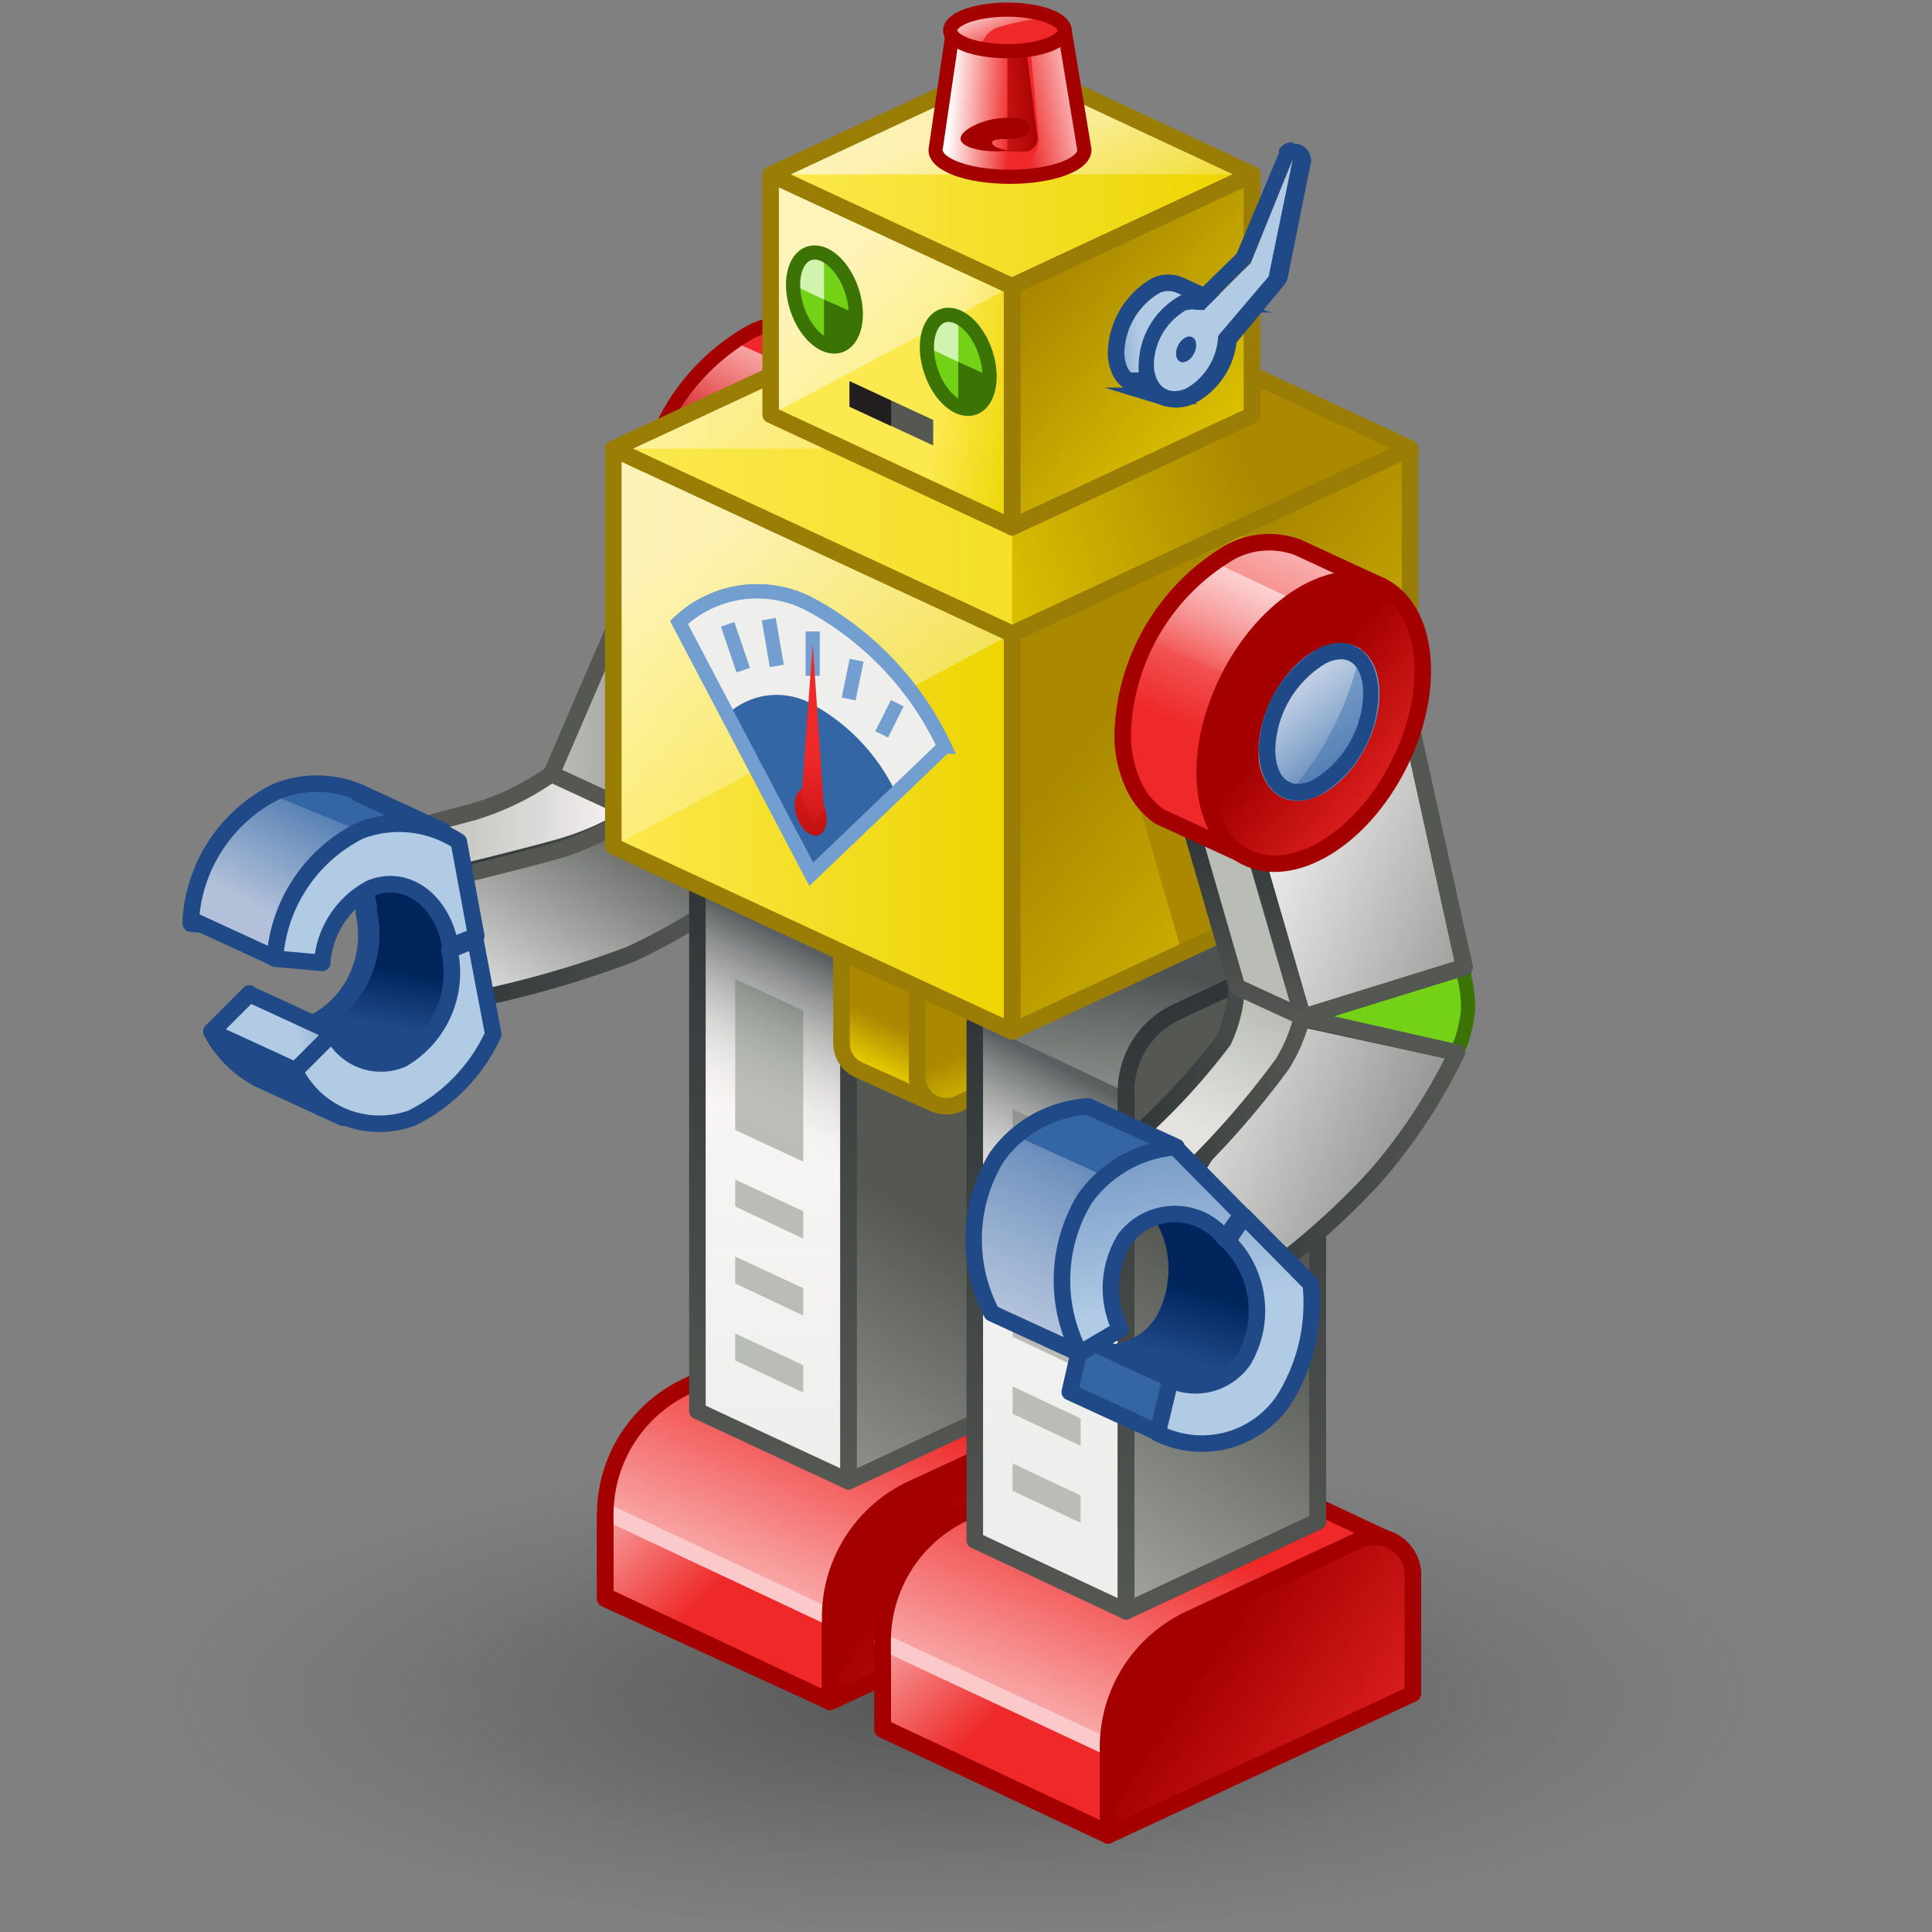 <?xml version="1.0" encoding="UTF-8" standalone="no"?>
<svg
   xmlns:dc="http://purl.org/dc/elements/1.1/"
   xmlns:cc="http://creativecommons.org/ns#"
   xmlns:rdf="http://www.w3.org/1999/02/22-rdf-syntax-ns#"
   xmlns:svg="http://www.w3.org/2000/svg"
   xmlns="http://www.w3.org/2000/svg"
   xmlns:xlink="http://www.w3.org/1999/xlink"
   xmlns:sodipodi="http://sodipodi.sourceforge.net/DTD/sodipodi-0.dtd"
   xmlns:inkscape="http://www.inkscape.org/namespaces/inkscape"
   viewBox="0 0 48 48"
   version="1.1"
   id="svg1845"
   sodipodi:docname="robot.svg"
   inkscape:version="1.0.1 (3bc2e813f5, 2020-09-07)">
  <rect x="0" y="0" width="48" height="48" fill="#808080" stroke="none"/>
  <sodipodi:namedview
     pagecolor="#ffffff"
     bordercolor="#666666"
     borderopacity="1"
     objecttolerance="10"
     gridtolerance="10"
     guidetolerance="10"
     inkscape:pageopacity="0"
     inkscape:pageshadow="2"
     inkscape:window-width="2560"
     inkscape:window-height="1377"
     id="namedview1847"
     showgrid="false"
     inkscape:snap-global="false"
     inkscape:zoom="16.867443"
     inkscape:cx="24"
     inkscape:cy="24"
     inkscape:window-x="-8"
     inkscape:window-y="-8"
     inkscape:window-maximized="1"
     inkscape:current-layer="svg1845" />
  <defs
     id="defs1483">
    <style
       id="style1342">.cls-1{isolation:isolate;}.cls-2{fill:url(#radial-gradient);}.cls-3{fill:url(#linear-gradient);}.cls-18,.cls-19,.cls-20,.cls-22,.cls-24,.cls-31,.cls-35,.cls-4,.cls-43,.cls-45,.cls-51,.cls-69,.cls-7,.cls-76,.cls-80,.cls-81,.cls-84,.cls-87,.cls-90,.cls-91,.cls-95,.cls-98{fill:none;}.cls-22,.cls-4,.cls-7,.cls-95{stroke:#a40000;}.cls-13,.cls-14,.cls-19,.cls-20,.cls-4,.cls-51,.cls-68,.cls-69,.cls-76,.cls-8,.cls-80,.cls-81,.cls-95{stroke-miterlimit:10;}.cls-13,.cls-26,.cls-4,.cls-51,.cls-68,.cls-69,.cls-7,.cls-76,.cls-8{stroke-width:0.3px;}.cls-5{fill:url(#linear-gradient-2);}.cls-100,.cls-11,.cls-110,.cls-28,.cls-41,.cls-47,.cls-54,.cls-57,.cls-6,.cls-61,.cls-85,.cls-93,.cls-97{opacity:0.62;}.cls-6{fill:url(#linear-gradient-3);}.cls-18,.cls-22,.cls-24,.cls-26,.cls-31,.cls-32,.cls-35,.cls-40,.cls-43,.cls-45,.cls-7,.cls-84,.cls-87,.cls-89,.cls-90,.cls-91,.cls-98{stroke-linecap:round;stroke-linejoin:round;}.cls-13,.cls-20,.cls-26,.cls-40,.cls-8,.cls-89{stroke:#2e3436;}.cls-8{fill:url(#linear-gradient-4);}.cls-9{fill:url(#linear-gradient-5);}.cls-10{fill:url(#linear-gradient-6);}.cls-11{fill:url(#linear-gradient-7);}.cls-12{fill:#204a87;}.cls-13{fill:url(#linear-gradient-8);}.cls-14,.cls-19,.cls-90{stroke:#555753;}.cls-14,.cls-18,.cls-19,.cls-20,.cls-22,.cls-24,.cls-31,.cls-32,.cls-35,.cls-40,.cls-43,.cls-45,.cls-80,.cls-84,.cls-87,.cls-89,.cls-90,.cls-91,.cls-95,.cls-98{stroke-width:0.35px;}.cls-14{fill:url(#linear-gradient-9);}.cls-15{fill:url(#linear-gradient-10);}.cls-16{fill:url(#linear-gradient-11);}.cls-17{fill:url(#linear-gradient-12);}.cls-18{stroke:url(#linear-gradient-13);}.cls-21{fill:url(#linear-gradient-14);}.cls-23{fill:url(#linear-gradient-15);}.cls-24{stroke:#fbc9c9;}.cls-25{fill:url(#linear-gradient-16);}.cls-26,.cls-29{fill:#babdb6;}.cls-27,.cls-68{fill:#eeeeec;}.cls-28{fill:url(#linear-gradient-17);}.cls-30,.cls-42,.cls-44{opacity:0.78;mix-blend-mode:multiply;}.cls-30{fill:url(#linear-gradient-18);}.cls-31{stroke:url(#linear-gradient-19);}.cls-32{fill:url(#linear-gradient-20);stroke:url(#linear-gradient-21);}.cls-33{fill:url(#linear-gradient-22);}.cls-34{fill:url(#linear-gradient-23);}.cls-35{stroke:#997d05;}.cls-36{fill:url(#linear-gradient-24);}.cls-37{fill:url(#linear-gradient-25);}.cls-38{fill:url(#linear-gradient-26);}.cls-39{fill:url(#linear-gradient-27);}.cls-40{fill:url(#linear-gradient-28);}.cls-41{fill:url(#linear-gradient-29);}.cls-42{fill:url(#linear-gradient-30);}.cls-43{stroke:url(#linear-gradient-31);}.cls-44{fill:url(#linear-gradient-32);}.cls-45{stroke:url(#linear-gradient-33);}.cls-46{fill:url(#linear-gradient-34);}.cls-47{fill:url(#linear-gradient-35);}.cls-48{fill:url(#linear-gradient-36);}.cls-49{fill:url(#linear-gradient-37);}.cls-50{fill:#aa8900;}.cls-51{stroke:#c4a000;}.cls-52{fill:url(#linear-gradient-38);}.cls-53{fill:url(#linear-gradient-39);}.cls-54{fill:url(#linear-gradient-40);}.cls-55{fill:#fce94f;}.cls-56{fill:url(#linear-gradient-41);}.cls-57{fill:url(#linear-gradient-42);}.cls-58{fill:#555753;}.cls-59{fill:#231f20;}.cls-60{fill:url(#linear-gradient-43);}.cls-61{fill:url(#linear-gradient-44);}.cls-62{fill:#ef2929;}.cls-63{fill:url(#linear-gradient-45);}.cls-64{fill:url(#linear-gradient-46);}.cls-65{fill:#a40000;}.cls-66{fill:url(#linear-gradient-47);}.cls-67{fill:url(#linear-gradient-48);}.cls-68,.cls-69{stroke:#729fcf;}.cls-70{fill:#3465a4;}.cls-71{fill:url(#linear-gradient-49);}.cls-72{fill:url(#linear-gradient-50);}.cls-73{fill:#73d216;}.cls-74{fill:#d0f3ae;}.cls-75{fill:#3b7305;}.cls-76{stroke:#3b7305;}.cls-77{fill:url(#linear-gradient-51);}.cls-78{fill:url(#linear-gradient-52);}.cls-79{fill:url(#linear-gradient-53);}.cls-80,.cls-81,.cls-98{stroke:#204a87;}.cls-81{stroke-width:0.23px;}.cls-82{fill:url(#linear-gradient-54);}.cls-83{fill:url(#linear-gradient-55);}.cls-84{stroke:url(#linear-gradient-56);}.cls-86{fill:url(#linear-gradient-57);}.cls-87{stroke:url(#linear-gradient-58);}.cls-88{fill:url(#linear-gradient-59);}.cls-89{fill:url(#linear-gradient-60);}.cls-91{stroke:url(#linear-gradient-61);}.cls-92{fill:url(#linear-gradient-62);}.cls-93{fill:url(#linear-gradient-63);}.cls-94{fill:url(#linear-gradient-64);}.cls-96{fill:url(#linear-gradient-65);}.cls-97{fill:url(#linear-gradient-66);}.cls-99{fill:url(#linear-gradient-67);}.cls-100{fill:url(#linear-gradient-68);}.cls-101{fill:url(#linear-gradient-69);}.cls-102{fill:url(#linear-gradient-70);}.cls-103{fill:url(#linear-gradient-71);}.cls-104{fill:url(#linear-gradient-72);}.cls-105{fill:url(#linear-gradient-73);}.cls-106{fill:url(#linear-gradient-74);}.cls-107{fill:url(#linear-gradient-75);}.cls-108{fill:url(#linear-gradient-76);}.cls-109{fill:url(#linear-gradient-77);}.cls-110{fill:url(#linear-gradient-78);}</style>
    <radialGradient
       id="radial-gradient"
       cx="-37.03"
       cy="129.05"
       r="18.79"
       gradientTransform="matrix(1.19,0,0,0.35,67.85,-4.67)"
       gradientUnits="userSpaceOnUse">
      <stop
         offset="0.03"
         stop-color="#2c2c2c"
         stop-opacity="0.5"
         id="stop1344" />
      <stop
         offset="0.68"
         stop-color="#2c2c2c"
         stop-opacity="0.1"
         id="stop1346" />
      <stop
         offset="0.93"
         stop-color="#2c2c2c"
         stop-opacity="0"
         id="stop1348" />
    </radialGradient>
    <linearGradient
       id="linear-gradient"
       x1="16.27"
       y1="23.19"
       x2="18.84"
       y2="23.19"
       gradientUnits="userSpaceOnUse">
      <stop
         offset="0"
         stop-color="#ef2929"
         id="stop1351" />
      <stop
         offset="1"
         stop-color="#a40000"
         id="stop1353" />
    </linearGradient>
    <linearGradient
       id="linear-gradient-2"
       x1="19.72"
       y1="12.73"
       x2="17.92"
       y2="17.09"
       xlink:href="#linear-gradient" />
    <linearGradient
       id="linear-gradient-3"
       x1="18.25"
       y1="14.64"
       x2="19.35"
       y2="12.58"
       gradientUnits="userSpaceOnUse">
      <stop
         offset="0"
         stop-color="#fff"
         stop-opacity="0"
         id="stop1357" />
      <stop
         offset="1"
         stop-color="snow"
         id="stop1359" />
    </linearGradient>
    <linearGradient
       id="linear-gradient-4"
       x1="16.27"
       y1="20.13"
       x2="20.88"
       y2="20.13"
       gradientUnits="userSpaceOnUse">
      <stop
         offset="0"
         stop-color="#babdb6"
         id="stop1362" />
      <stop
         offset="1"
         stop-color="#888a85"
         id="stop1364" />
    </linearGradient>
    <linearGradient
       id="linear-gradient-5"
       x1="18.12"
       y1="15.56"
       x2="22.74"
       y2="15.56"
       gradientTransform="rotate(63.43,0.007,0.002)"
       xlink:href="#linear-gradient" />
    <linearGradient
       id="linear-gradient-6"
       x1="18.96"
       y1="12.47"
       x2="21.77"
       y2="17.91"
       gradientTransform="translate(25.28 -9.79) rotate(63.43)"
       gradientUnits="userSpaceOnUse">
      <stop
         offset="0"
         stop-color="#b2cbe5"
         id="stop1368" />
      <stop
         offset="1"
         stop-color="#3465a4"
         id="stop1370" />
    </linearGradient>
    <linearGradient
       id="linear-gradient-7"
       x1="21.41"
       y1="16.44"
       x2="19.69"
       y2="14.67"
       xlink:href="#linear-gradient-3" />
    <linearGradient
       id="linear-gradient-8"
       x1="10.38"
       y1="23.38"
       x2="16.17"
       y2="23.38"
       xlink:href="#linear-gradient-4" />
    <linearGradient
       id="linear-gradient-9"
       x1="14.5"
       y1="19.4"
       x2="18.32"
       y2="19.4"
       xlink:href="#linear-gradient-4" />
    <linearGradient
       id="linear-gradient-10"
       x1="10.38"
       y1="22.47"
       x2="16.27"
       y2="22.47"
       xlink:href="#linear-gradient-4" />
    <linearGradient
       id="linear-gradient-11"
       x1="10.38"
       y1="22.47"
       x2="16.27"
       y2="22.47"
       xlink:href="#linear-gradient-3" />
    <linearGradient
       id="linear-gradient-12"
       x1="12.89"
       y1="27.42"
       x2="16.24"
       y2="21.97"
       gradientUnits="userSpaceOnUse">
      <stop
         offset="0"
         stop-color="#fff"
         id="stop1378" />
      <stop
         offset="1"
         stop-color="#555753"
         id="stop1380" />
    </linearGradient>
    <linearGradient
       id="linear-gradient-13"
       x1="11.98"
       y1="24.2"
       x2="18.12"
       y2="24.2"
       gradientUnits="userSpaceOnUse">
      <stop
         offset="0"
         stop-color="#2e3436"
         id="stop1383" />
      <stop
         offset="0.99"
         stop-color="#555753"
         id="stop1385" />
    </linearGradient>
    <linearGradient
       id="linear-gradient-14"
       x1="18.13"
       y1="38.43"
       x2="15.56"
       y2="35.8"
       gradientUnits="userSpaceOnUse">
      <stop
         offset="0"
         stop-color="#ef2929"
         id="stop1388" />
      <stop
         offset="1"
         stop-color="#fbc8c8"
         id="stop1390" />
    </linearGradient>
    <linearGradient
       id="linear-gradient-15"
       x1="21.48"
       y1="34.52"
       x2="19.25"
       y2="39.86"
       xlink:href="#linear-gradient-14" />
    <linearGradient
       id="linear-gradient-16"
       x1="27.08"
       y1="40.45"
       x2="22.43"
       y2="37.25"
       xlink:href="#linear-gradient" />
    <linearGradient
       id="linear-gradient-17"
       x1="19.17"
       y1="35.87"
       x2="19.19"
       y2="27.72"
       xlink:href="#linear-gradient-3" />
    <linearGradient
       id="linear-gradient-18"
       x1="21.3"
       y1="25.74"
       x2="19.57"
       y2="29.22"
       gradientUnits="userSpaceOnUse">
      <stop
         offset="0"
         stop-color="#2e3436"
         id="stop1396" />
      <stop
         offset="0.99"
         stop-color="#d3d7cf"
         stop-opacity="0"
         id="stop1398" />
    </linearGradient>
    <linearGradient
       id="linear-gradient-19"
       x1="19.19"
       y1="22.91"
       x2="19.19"
       y2="36.46"
       xlink:href="#linear-gradient-13" />
    <linearGradient
       id="linear-gradient-20"
       x1="17.07"
       y1="38.86"
       x2="22.19"
       y2="30.6"
       gradientUnits="userSpaceOnUse">
      <stop
         offset="0"
         stop-color="#babdb6"
         id="stop1402" />
      <stop
         offset="1"
         stop-color="#555753"
         id="stop1404" />
    </linearGradient>
    <linearGradient
       id="linear-gradient-21"
       x1="22.82"
       y1="22.51"
       x2="22.82"
       y2="36.46"
       xlink:href="#linear-gradient-13" />
    <linearGradient
       id="linear-gradient-22"
       x1="17.59"
       y1="23.26"
       x2="24.43"
       y2="23.26"
       gradientUnits="userSpaceOnUse">
      <stop
         offset="0"
         stop-color="#fce94f"
         id="stop1408" />
      <stop
         offset="1"
         stop-color="#edd400"
         id="stop1410" />
      <stop
         offset="1"
         stop-color="snow"
         id="stop1412" />
    </linearGradient>
    <linearGradient
       id="linear-gradient-23"
       x1="20.6"
       y1="27.41"
       x2="21.1"
       y2="26.37"
       gradientUnits="userSpaceOnUse">
      <stop
         offset="0"
         stop-color="#edd400"
         id="stop1415" />
      <stop
         offset="1"
         stop-color="#aa8900"
         id="stop1417" />
    </linearGradient>
    <linearGradient
       id="linear-gradient-24"
       x1="24.68"
       y1="28.41"
       x2="24.03"
       y2="26.9"
       xlink:href="#linear-gradient-23" />
    <linearGradient
       id="linear-gradient-25"
       x1="24"
       y1="41.19"
       x2="21.43"
       y2="38.55"
       xlink:href="#linear-gradient-14" />
    <linearGradient
       id="linear-gradient-26"
       x1="27.35"
       y1="37.27"
       x2="25.12"
       y2="42.61"
       xlink:href="#linear-gradient-14" />
    <linearGradient
       id="linear-gradient-27"
       x1="32.95"
       y1="43.21"
       x2="28.3"
       y2="40.01"
       xlink:href="#linear-gradient" />
    <linearGradient
       id="linear-gradient-28"
       x1="23.59"
       y1="39.73"
       x2="28.97"
       y2="31.92"
       xlink:href="#linear-gradient-20" />
    <linearGradient
       id="linear-gradient-29"
       x1="25.05"
       y1="35.78"
       x2="25.07"
       y2="27.63"
       xlink:href="#linear-gradient-3" />
    <linearGradient
       id="linear-gradient-30"
       x1="27.17"
       y1="28.5"
       x2="25.44"
       y2="31.97"
       xlink:href="#linear-gradient-18" />
    <linearGradient
       id="linear-gradient-31"
       x1="25.06"
       y1="25.67"
       x2="25.06"
       y2="39.22"
       xlink:href="#linear-gradient-13" />
    <linearGradient
       id="linear-gradient-32"
       x1="26.93"
       y1="25.54"
       x2="25.95"
       y2="34.21"
       xlink:href="#linear-gradient-18" />
    <linearGradient
       id="linear-gradient-33"
       x1="28.69"
       y1="25.27"
       x2="28.69"
       y2="39.22"
       xlink:href="#linear-gradient-13" />
    <linearGradient
       id="linear-gradient-34"
       x1="15.81"
       y1="20.63"
       x2="24.24"
       y2="20.63"
       xlink:href="#linear-gradient-22" />
    <linearGradient
       id="linear-gradient-35"
       x1="21.53"
       y1="24.89"
       x2="18.45"
       y2="16.15"
       xlink:href="#linear-gradient-3" />
    <linearGradient
       id="linear-gradient-36"
       x1="24.24"
       y1="20.63"
       x2="32.67"
       y2="20.63"
       xlink:href="#linear-gradient-22" />
    <linearGradient
       id="linear-gradient-37"
       x1="34.19"
       y1="25.48"
       x2="26.97"
       y2="19.38"
       xlink:href="#linear-gradient-23" />
    <linearGradient
       id="linear-gradient-38"
       x1="15.81"
       y1="14.45"
       x2="32.67"
       y2="14.45"
       xlink:href="#linear-gradient-22" />
    <linearGradient
       id="linear-gradient-39"
       x1="21.05"
       y1="15.61"
       x2="28.52"
       y2="12.91"
       xlink:href="#linear-gradient-23" />
    <linearGradient
       id="linear-gradient-40"
       x1="24.86"
       y1="15.41"
       x2="20.69"
       y2="9.06"
       xlink:href="#linear-gradient-3" />
    <linearGradient
       id="linear-gradient-41"
       x1="20.84"
       y1="15.217"
       x2="24.18"
       y2="16.179"
       gradientTransform="matrix(0.5,0.23,0,1,12.16,-5.62)"
       xlink:href="#linear-gradient-22" />
    <linearGradient
       id="linear-gradient-42"
       x1="21.98"
       y1="17.47"
       x2="17.69"
       y2="11.6"
       gradientTransform="matrix(0.5,0.23,0,1,12.16,-5.62)"
       xlink:href="#linear-gradient-3" />
    <linearGradient
       id="linear-gradient-43"
       x1="19.15"
       y1="8.65"
       x2="29.34"
       y2="8.65"
       xlink:href="#linear-gradient-22" />
    <linearGradient
       id="linear-gradient-44"
       x1="24.97"
       y1="11.09"
       x2="23.93"
       y2="7.59"
       xlink:href="#linear-gradient-3" />
    <linearGradient
       id="linear-gradient-45"
       x1="23.22"
       y1="7.11"
       x2="24.85"
       y2="6.98"
       xlink:href="#linear-gradient" />
    <linearGradient
       id="linear-gradient-46"
       x1="24.24"
       y1="7.15"
       x2="22.92"
       y2="7.07"
       gradientUnits="userSpaceOnUse">
      <stop
         offset="0"
         stop-color="#ef2929"
         id="stop1442" />
      <stop
         offset="1"
         stop-color="#fff"
         id="stop1444" />
    </linearGradient>
    <linearGradient
       id="linear-gradient-47"
       x1="24.41"
       y1="7.34"
       x2="25.71"
       y2="7.09"
       xlink:href="#linear-gradient-14" />
    <linearGradient
       id="linear-gradient-48"
       x1="24.21"
       y1="5.94"
       x2="23.72"
       y2="4.83"
       xlink:href="#linear-gradient-46" />
    <linearGradient
       id="linear-gradient-49"
       x1="19.99"
       y1="20.55"
       x2="19.99"
       y2="23.95"
       gradientTransform="rotate(18.39,0.009,-0.009)"
       xlink:href="#linear-gradient" />
    <linearGradient
       id="linear-gradient-50"
       x1="20.03"
       y1="20.93"
       x2="20.03"
       y2="24.33"
       xlink:href="#linear-gradient" />
    <linearGradient
       id="linear-gradient-51"
       x1="24.24"
       y1="12.38"
       x2="29.34"
       y2="12.38"
       xlink:href="#linear-gradient-22" />
    <linearGradient
       id="linear-gradient-52"
       x1="30.03"
       y1="15.26"
       x2="25.09"
       y2="10.87"
       xlink:href="#linear-gradient-23" />
    <linearGradient
       id="linear-gradient-53"
       x1="27.67"
       y1="11.32"
       x2="27.01"
       y2="12.92"
       xlink:href="#linear-gradient-6" />
    <linearGradient
       id="linear-gradient-54"
       x1="27.25"
       y1="10.79"
       x2="30.19"
       y2="10.79"
       xlink:href="#linear-gradient-6" />
    <linearGradient
       id="linear-gradient-55"
       x1="26.93"
       y1="26.37"
       x2="36.53"
       y2="30.51"
       xlink:href="#linear-gradient-12" />
    <linearGradient
       id="linear-gradient-56"
       x1="27.85"
       y1="28.7"
       x2="33.83"
       y2="28.7"
       xlink:href="#linear-gradient-13" />
    <linearGradient
       id="linear-gradient-57"
       x1="29.65"
       y1="26.23"
       x2="28.05"
       y2="28.84"
       xlink:href="#linear-gradient-3" />
    <linearGradient
       id="linear-gradient-58"
       x1="26.49"
       y1="27.84"
       x2="30.61"
       y2="27.84"
       xlink:href="#linear-gradient-13" />
    <linearGradient
       id="linear-gradient-59"
       x1="30.75"
       y1="27.15"
       x2="32.41"
       y2="21.78"
       xlink:href="#linear-gradient-4" />
    <linearGradient
       id="linear-gradient-60"
       x1="28.71"
       y1="22.25"
       x2="38.3"
       y2="26.39"
       xlink:href="#linear-gradient-12" />
    <linearGradient
       id="linear-gradient-61"
       x1="29.22"
       y1="22.37"
       x2="29.22"
       y2="26.68"
       xlink:href="#linear-gradient-13" />
    <linearGradient
       id="linear-gradient-62"
       x1="28.58"
       y1="20.6"
       x2="30.56"
       y2="15.92"
       xlink:href="#linear-gradient-14" />
    <linearGradient
       id="linear-gradient-63"
       x1="28.45"
       y1="19.32"
       x2="29.54"
       y2="17.26"
       xlink:href="#linear-gradient-3" />
    <linearGradient
       id="linear-gradient-64"
       x1="32.93"
       y1="22.07"
       x2="30.19"
       y2="19.89"
       gradientTransform="rotate(63.43,0.006,0.009)"
       xlink:href="#linear-gradient" />
    <linearGradient
       id="linear-gradient-65"
       x1="29.16"
       y1="17.16"
       x2="31.97"
       y2="22.59"
       gradientTransform="rotate(63.43,-0.003,-0.009)"
       xlink:href="#linear-gradient-6" />
    <linearGradient
       id="linear-gradient-66"
       x1="31.6"
       y1="21.13"
       x2="29.88"
       y2="19.36"
       xlink:href="#linear-gradient-3" />
    <linearGradient
       id="linear-gradient-67"
       x1="6.87"
       y1="23.41"
       x2="12.2"
       y2="23.41"
       xlink:href="#linear-gradient-6" />
    <linearGradient
       id="linear-gradient-68"
       x1="9.76"
       y1="21.12"
       x2="8.16"
       y2="24.13"
       xlink:href="#linear-gradient-3" />
    <linearGradient
       id="linear-gradient-69"
       x1="8.36"
       y1="28.94"
       x2="8.66"
       y2="26.29"
       xlink:href="#linear-gradient-6" />
    <linearGradient
       id="linear-gradient-70"
       x1="10.77"
       y1="26.66"
       x2="10.99"
       y2="25.46"
       gradientUnits="userSpaceOnUse">
      <stop
         offset="0"
         stop-color="#00255d"
         stop-opacity="0"
         id="stop1470" />
      <stop
         offset="1"
         stop-color="#00255d"
         id="stop1472" />
    </linearGradient>
    <linearGradient
       id="linear-gradient-71"
       x1="15.28"
       y1="26.08"
       x2="9.56"
       y2="23.54"
       xlink:href="#linear-gradient-6" />
    <linearGradient
       id="linear-gradient-72"
       x1="14.43"
       y1="28"
       x2="8.71"
       y2="25.46"
       xlink:href="#linear-gradient-6" />
    <linearGradient
       id="linear-gradient-73"
       x1="27.74"
       y1="33.72"
       x2="28.18"
       y2="32.29"
       xlink:href="#linear-gradient-70" />
    <linearGradient
       id="linear-gradient-74"
       x1="26.46"
       y1="37.09"
       x2="26.53"
       y2="34.42"
       xlink:href="#linear-gradient-6" />
    <linearGradient
       id="linear-gradient-75"
       x1="33"
       y1="34.62"
       x2="26.13"
       y2="32.28"
       xlink:href="#linear-gradient-6" />
    <linearGradient
       id="linear-gradient-76"
       x1="33.32"
       y1="33.69"
       x2="26.45"
       y2="31.35"
       xlink:href="#linear-gradient-6" />
    <linearGradient
       id="linear-gradient-77"
       x1="23.44"
       y1="31.01"
       x2="27.73"
       y2="31.01"
       xlink:href="#linear-gradient-6" />
    <linearGradient
       id="linear-gradient-78"
       x1="26.53"
       y1="27.76"
       x2="22.79"
       y2="35.9"
       xlink:href="#linear-gradient-3" />
    <linearGradient
       inkscape:collect="always"
       xlink:href="#linear-gradient"
       id="linearGradient1851"
       gradientUnits="userSpaceOnUse"
       x1="16.27"
       y1="23.19"
       x2="18.84"
       y2="23.19" />
    <linearGradient
       inkscape:collect="always"
       xlink:href="#linear-gradient-3"
       id="linearGradient1853"
       gradientUnits="userSpaceOnUse"
       x1="18.25"
       y1="14.64"
       x2="19.35"
       y2="12.58" />
    <linearGradient
       inkscape:collect="always"
       xlink:href="#linear-gradient-4"
       id="linearGradient1855"
       gradientUnits="userSpaceOnUse"
       x1="16.27"
       y1="20.13"
       x2="20.88"
       y2="20.13" />
    <linearGradient
       inkscape:collect="always"
       xlink:href="#linear-gradient-6"
       id="linearGradient1857"
       gradientUnits="userSpaceOnUse"
       gradientTransform="rotate(63.43,-0.001,7.32e-4)"
       x1="18.96"
       y1="12.47"
       x2="21.77"
       y2="17.91" />
    <linearGradient
       inkscape:collect="always"
       xlink:href="#linear-gradient-12"
       id="linearGradient1859"
       gradientUnits="userSpaceOnUse"
       x1="12.89"
       y1="27.42"
       x2="16.24"
       y2="21.97" />
    <linearGradient
       inkscape:collect="always"
       xlink:href="#linear-gradient-13"
       id="linearGradient1861"
       gradientUnits="userSpaceOnUse"
       x1="11.98"
       y1="24.2"
       x2="18.12"
       y2="24.2" />
    <linearGradient
       inkscape:collect="always"
       xlink:href="#linear-gradient-14"
       id="linearGradient1863"
       gradientUnits="userSpaceOnUse"
       x1="18.13"
       y1="38.43"
       x2="15.56"
       y2="35.8" />
    <linearGradient
       inkscape:collect="always"
       xlink:href="#linear-gradient-18"
       id="linearGradient1865"
       gradientUnits="userSpaceOnUse"
       x1="21.3"
       y1="25.74"
       x2="19.57"
       y2="29.22" />
    <linearGradient
       inkscape:collect="always"
       xlink:href="#linear-gradient-20"
       id="linearGradient1867"
       gradientUnits="userSpaceOnUse"
       x1="17.07"
       y1="38.86"
       x2="22.19"
       y2="30.6" />
    <linearGradient
       inkscape:collect="always"
       xlink:href="#linear-gradient-22"
       id="linearGradient1869"
       gradientUnits="userSpaceOnUse"
       x1="17.59"
       y1="23.26"
       x2="24.43"
       y2="23.26" />
    <linearGradient
       inkscape:collect="always"
       xlink:href="#linear-gradient-23"
       id="linearGradient1871"
       gradientUnits="userSpaceOnUse"
       x1="20.6"
       y1="27.41"
       x2="21.1"
       y2="26.37" />
    <linearGradient
       inkscape:collect="always"
       xlink:href="#linear-gradient-46"
       id="linearGradient1873"
       gradientUnits="userSpaceOnUse"
       x1="24.24"
       y1="7.15"
       x2="22.92"
       y2="7.07" />
    <linearGradient
       inkscape:collect="always"
       xlink:href="#linear-gradient-70"
       id="linearGradient1875"
       gradientUnits="userSpaceOnUse"
       x1="10.77"
       y1="26.66"
       x2="10.99"
       y2="25.46" />
    <linearGradient
       inkscape:collect="always"
       xlink:href="#linear-gradient-3"
       id="linearGradient1877"
       x1="26.53"
       y1="27.76"
       x2="22.79"
       y2="35.9" />
  </defs>
  <title
     id="title1485">8-Robot</title>
  <g
     id="shadow"
     style="isolation:isolate;stroke-width:1.022"
     transform="matrix(0.957,0,0,1,1.116,1.66)">
    <ellipse
       class="cls-2"
       cx="23.93"
       cy="40.03"
       rx="21.41"
       ry="6.28"
       id="ellipse1487"
       style="fill:url(#radial-gradient);stroke-width:1.022" />
  </g>
  <g
     id="g2410"
     transform="matrix(1.174,0,0,1.173,-3.324,-5.813)"
     style="stroke-width:0.852">
    <path
       class="cls-3"
       d="m 16.27,22.17 2.57,0.65 a 3.87,3.87 0 0 1 -0.43,1 2.22,2.22 0 0 1 -0.46,0.38 z"
       id="path1490"
       style="isolation:isolate;fill:url(#linearGradient1851);stroke-width:0.852" />
    <path
       class="cls-4"
       d="m 16.27,22.17 2.57,0.65 a 3.87,3.87 0 0 1 -0.43,1 2.22,2.22 0 0 1 -0.46,0.38 z"
       id="path1492"
       style="isolation:isolate" />
    <path
       class="cls-5"
       d="m 22,13 c -0.15,0 -0.13,-0.27 -0.13,-0.27 L 20.1,11.91 v 0 a 1.67,1.67 0 0 0 -1.39,0.08 4.57,4.57 0 0 0 -2.31,3.88 2.37,2.37 0 0 0 0.24,1.09 c 0,0 0,0 0,0 a 2.34,2.34 0 0 0 0.58,0.66 l 1.77,0.82 a 0.66,0.66 0 0 0 0.38,0.06 c 0.11,0 -0.51,-0.59 -0.86,-0.88 a 1.16,1.16 0 0 0 0.18,0 4.59,4.59 0 0 0 2.31,-3.94 2.49,2.49 0 0 0 -0.17,-0.9 z"
       id="path1494"
       style="isolation:isolate;fill:url(#linear-gradient-2);stroke-width:0.852" />
    <path
       class="cls-6"
       d="m 18.32,12.18 a 4.25,4.25 0 0 0 -1.39,1.64 l 2.21,0.95 1.61,-1.51 z"
       id="path1496"
       style="isolation:isolate;fill:url(#linearGradient1853);stroke-width:0.852" />
    <path
       class="cls-7"
       d="m 22,13 c -0.15,0 -0.13,-0.27 -0.13,-0.27 L 20.1,11.91 v 0 a 1.67,1.67 0 0 0 -1.39,0.08 4.57,4.57 0 0 0 -2.31,3.88 2.37,2.37 0 0 0 0.24,1.09 c 0,0 0,0 0,0 a 1.64,1.64 0 0 0 0.54,0.64 v 0 l 1.77,0.82 a 0.66,0.66 0 0 0 0.38,0.06 c 0.11,0 -0.51,-0.59 -0.86,-0.88 a 1.16,1.16 0 0 0 0.18,0 4.59,4.59 0 0 0 2.35,-3.92 2.49,2.49 0 0 0 -0.17,-0.9 z"
       id="path1498"
       style="isolation:isolate" />
    <polygon
       class="cls-8"
       points="18.32,17.44 16.27,22.17 18.84,22.82 20.88,18.09 "
       id="polygon1500"
       style="isolation:isolate;fill:url(#linearGradient1855)" />
    <ellipse
       class="cls-9"
       cx="-4.774"
       cy="25.235"
       rx="3.21"
       ry="2.02"
       transform="rotate(-63.43)"
       id="ellipse1502"
       style="isolation:isolate;fill:url(#linear-gradient-5);stroke-width:0.852" />
    <ellipse
       class="cls-4"
       cx="-4.774"
       cy="25.235"
       rx="3.21"
       ry="2.02"
       transform="rotate(-63.43)"
       id="ellipse1504"
       style="isolation:isolate" />
    <ellipse
       class="cls-10"
       cx="-4.72"
       cy="25.352"
       rx="1.78"
       ry="1.12"
       transform="rotate(-63.43)"
       id="ellipse1506"
       style="isolation:isolate;fill:url(#linearGradient1857);stroke-width:0.852" />
    <path
       class="cls-11"
       d="m 21.43,14 a 0.86,0.86 0 0 0 -0.87,0 2.53,2.53 0 0 0 -1.28,2.15 1,1 0 0 0 0.54,1 6.57,6.57 0 0 0 1.61,-3.15 z"
       id="path1508"
       style="isolation:isolate;fill:url(#linear-gradient-7);stroke-width:0.852" />
    <path
       class="cls-12"
       d="m 21,14.11 c 0.37,0 0.6,0.34 0.6,0.85 A 2.34,2.34 0 0 1 20.45,16.91 0.87,0.87 0 0 1 20.09,17 c -0.36,0 -0.6,-0.33 -0.6,-0.85 A 2.35,2.35 0 0 1 20.64,14.2 0.87,0.87 0 0 1 21,14.11 m 0,-0.22 A 1,1 0 0 0 20.55,14 2.53,2.53 0 0 0 19.27,16.15 c 0,0.67 0.34,1.07 0.82,1.07 A 1,1 0 0 0 20.55,17.11 2.55,2.55 0 0 0 21.84,15 c 0,-0.66 -0.34,-1.07 -0.83,-1.07 z"
       id="path1510"
       style="isolation:isolate;stroke-width:0.852" />
    <path
       class="cls-13"
       d="m 14.5,21.35 1.67,2 a 9.83,9.83 0 0 1 -1.84,1.22 13.92,13.92 0 0 1 -3.46,0.8 l -0.49,-2.62 c 0,0 1.71,-0.41 2.52,-0.64 a 5.83,5.83 0 0 0 1.6,-0.76 z"
       id="path1512"
       style="isolation:isolate;fill:url(#linear-gradient-8)" />
    <polygon
       class="cls-14"
       points="18.32,17.44 16.27,22.17 14.5,21.35 16.54,16.62 "
       id="polygon1514"
       style="isolation:isolate;fill:url(#linear-gradient-9)" />
    <path
       class="cls-15"
       d="m 16.27,22.17 a 5.83,5.83 0 0 1 -1.6,0.79 c -0.81,0.23 -2.51,0.64 -2.51,0.64 l -1.78,-0.82 c 0,0 1.71,-0.41 2.52,-0.64 a 5.83,5.83 0 0 0 1.6,-0.79 z"
       id="path1516"
       style="isolation:isolate;fill:url(#linear-gradient-10);stroke-width:0.852" />
    <path
       class="cls-16"
       d="m 16.27,22.17 a 5.83,5.83 0 0 1 -1.6,0.79 c -0.81,0.23 -2.51,0.64 -2.51,0.64 l -1.78,-0.82 c 0,0 1.71,-0.41 2.52,-0.64 a 5.83,5.83 0 0 0 1.6,-0.79 z"
       id="path1518"
       style="isolation:isolate;fill:url(#linear-gradient-11);stroke-width:0.852" />
    <path
       class="cls-17"
       d="m 16.27,22.17 1.68,2 a 13.46,13.46 0 0 1 -1.78,1 21.78,21.78 0 0 1 -3.53,1 l -0.48,-2.63 c 0,0 1.7,-0.41 2.51,-0.64 a 5.83,5.83 0 0 0 1.6,-0.73 z"
       id="path1520"
       style="isolation:isolate;fill:url(#linearGradient1859);stroke-width:0.852" />
    <path
       class="cls-18"
       d="m 16.27,22.17 1.68,2 a 13.46,13.46 0 0 1 -1.78,1 21.78,21.78 0 0 1 -3.53,1 l -0.48,-2.63 c 0,0 1.7,-0.41 2.51,-0.64 a 5.83,5.83 0 0 0 1.6,-0.73 z"
       id="path1522"
       style="isolation:isolate;stroke:url(#linearGradient1861)" />
    <path
       class="cls-19"
       d="m 16.27,22.17 a 5.83,5.83 0 0 1 -1.6,0.79 c -0.81,0.23 -2.51,0.64 -2.51,0.64 l -1.78,-0.82 c 0,0 1.71,-0.41 2.52,-0.64 a 5.83,5.83 0 0 0 1.6,-0.79 z"
       id="path1524"
       style="isolation:isolate" />
    <line
       class="cls-20"
       x1="12.16"
       y1="23.6"
       x2="10.38"
       y2="22.78"
       id="line1526"
       style="isolation:isolate" />
    <path
       class="cls-21"
       d="M 20.4,39.21 V 41 l -4.76,-2.24 v -1.71 a 1.27,1.27 0 0 1 1.8,-1.15 l 1.55,0.73 a 2.54,2.54 0 0 1 1.41,2.58 z"
       id="path1528"
       style="isolation:isolate;fill:url(#linearGradient1863);stroke-width:0.852" />
    <path
       class="cls-22"
       d="M 20.4,39.21 V 41 l -4.76,-2.24 v -1.71 a 1.27,1.27 0 0 1 1.8,-1.15 l 1.55,0.73 a 2.54,2.54 0 0 1 1.41,2.58 z"
       id="path1530"
       style="isolation:isolate" />
    <path
       class="cls-23"
       d="m 21.14,37.28 a 3.17,3.17 0 0 1 1,-0.79 l 2.13,-1 1.45,-0.67 a 0.78,0.78 0 0 1 0.7,0 v 0 l -4.8,-2.25 h -0.51 l -0.31,0.25 a 1.13,1.13 0 0 0 -0.5,0.11 L 17.37,34.3 A 3,3 0 0 0 15.64,37 l 4.76,2.24 a 3,3 0 0 1 0.74,-1.96 z"
       id="path1532"
       style="isolation:isolate;fill:url(#linear-gradient-15);stroke-width:0.852" />
    <line
       class="cls-24"
       x1="15.64"
       y1="36.97"
       x2="20.4"
       y2="39.21"
       id="line1534"
       style="isolation:isolate" />
    <path
       class="cls-25"
       d="M 20.4,39.21 V 41 l 6.46,-3 v -2.44 a 0.81,0.81 0 0 0 -1.15,-0.73 l -3.58,1.66 a 3,3 0 0 0 -1.73,2.72 z"
       id="path1536"
       style="isolation:isolate;fill:url(#linear-gradient-16);stroke-width:0.852" />
    <path
       class="cls-22"
       d="M 20.4,39.21 V 41 l 6.46,-3 v -2.44 a 0.81,0.81 0 0 0 -1.15,-0.73 l -3.58,1.66 a 3,3 0 0 0 -1.73,2.72 z"
       id="path1538"
       style="isolation:isolate" />
    <path
       class="cls-22"
       d="m 26.41,34.84 v 0 l -4.8,-2.25 H 21.1 l -0.31,0.25 a 1.13,1.13 0 0 0 -0.5,0.11 l -2.93,1.37 A 3,3 0 0 0 15.64,37 v 0 a 0.22,0.22 0 0 0 0,0.08 v 1.74 L 20.4,41 26.86,38 v -2.44 a 0.8,0.8 0 0 0 -0.45,-0.72 z"
       id="path1540"
       style="isolation:isolate" />
    <path
       class="cls-26"
       d="m 20.79,25.33 v 11 l 4.06,-1.9 V 23.48 a 0.79,0.79 0 0 0 -1.13,-0.72 l -1.85,0.86 a 1.88,1.88 0 0 0 -1.08,1.71 z"
       id="path1542"
       style="isolation:isolate" />
    <path
       class="cls-27"
       d="m 20.79,25.33 v 11 l -3.2,-1.49 V 23.89 a 0.8,0.8 0 0 1 1.13,-0.73 l 1,0.46 a 1.89,1.89 0 0 1 1.07,1.71 z"
       id="path1544"
       style="isolation:isolate;stroke-width:0.852" />
    <path
       class="cls-28"
       d="m 20.79,25.33 v 11 l -3.2,-1.49 V 23.89 a 0.8,0.8 0 0 1 1.13,-0.73 l 1,0.46 a 1.89,1.89 0 0 1 1.07,1.71 z"
       id="path1546"
       style="isolation:isolate;fill:url(#linear-gradient-17);stroke-width:0.852" />
    <polygon
       class="cls-29"
       points="19.83,31.19 19.83,30.61 18.39,29.94 18.39,30.51 "
       id="polygon1548"
       style="isolation:isolate;stroke-width:0.852" />
    <polygon
       class="cls-29"
       points="19.83,29.56 19.83,26.36 18.39,25.69 18.39,28.89 "
       id="polygon1550"
       style="isolation:isolate;stroke-width:0.852" />
    <polygon
       class="cls-29"
       points="19.83,32.82 19.83,32.24 18.39,31.57 18.39,32.14 "
       id="polygon1552"
       style="isolation:isolate;stroke-width:0.852" />
    <polygon
       class="cls-29"
       points="19.83,34.45 19.83,33.87 18.39,33.2 18.39,33.77 "
       id="polygon1554"
       style="isolation:isolate;stroke-width:0.852" />
    <path
       class="cls-30"
       d="m 20.79,25.33 v 11 l -3.2,-1.49 V 23.89 a 0.8,0.8 0 0 1 1.13,-0.73 l 1,0.46 a 1.89,1.89 0 0 1 1.07,1.71 z"
       id="path1556"
       style="isolation:isolate;fill:url(#linearGradient1865);stroke-width:0.852" />
    <path
       class="cls-31"
       d="m 20.79,25.33 v 11 l -3.2,-1.49 V 23.89 a 0.8,0.8 0 0 1 1.13,-0.73 l 1,0.46 a 1.89,1.89 0 0 1 1.07,1.71 z"
       id="path1558"
       style="isolation:isolate;stroke:url(#linear-gradient-19)" />
    <path
       class="cls-32"
       d="m 20.79,25.33 v 11 l 4.06,-1.9 V 23.48 a 0.79,0.79 0 0 0 -1.13,-0.72 l -1.85,0.86 a 1.88,1.88 0 0 0 -1.08,1.71 z"
       id="path1560"
       style="isolation:isolate;fill:url(#linearGradient1867);stroke:url(#linear-gradient-21)" />
    <path
       class="cls-33"
       d="m 21.87,23.62 1.85,-0.86 a 0.78,0.78 0 0 1 0.7,0 v 0 l -3.25,-1.52 v 0 a 0.78,0.78 0 0 0 -0.65,0 l -1.85,0.86 a 1.88,1.88 0 0 0 -1.08,1.7 l 3.2,1.5 a 1.88,1.88 0 0 1 1.08,-1.68 z"
       id="path1562"
       style="isolation:isolate;fill:url(#linearGradient1869);stroke-width:0.852" />
    <path
       class="cls-34"
       d="m 22.6,27 v 0 a 0.55,0.55 0 0 0 0.07,-0.28 v -5.1 A 0.4,0.4 0 0 0 22.1,21.26 l -0.92,0.43 a 1,1 0 0 0 -0.54,0.85 v 4.51 a 0.62,0.62 0 0 0 0.37,0.57 v 0 l 1.56,0.7 0.15,-0.65 z"
       id="path1564"
       style="isolation:isolate;fill:url(#linearGradient1871);stroke-width:0.852" />
    <path
       class="cls-35"
       d="m 22.6,27 v 0 a 0.55,0.55 0 0 0 0.07,-0.28 v -5.1 A 0.4,0.4 0 0 0 22.1,21.26 l -0.92,0.43 a 1,1 0 0 0 -0.54,0.85 v 4.51 a 0.62,0.62 0 0 0 0.37,0.57 v 0 l 1.56,0.7 0.15,-0.65 z"
       id="path1566"
       style="isolation:isolate" />
    <path
       class="cls-36"
       d="m 22.24,23.26 v 4.51 a 0.62,0.62 0 0 0 0.88,0.56 l 0.79,-0.36 A 0.64,0.64 0 0 0 24.27,27.4 V 22.34 A 0.4,0.4 0 0 0 23.7,22 l -0.92,0.43 a 1,1 0 0 0 -0.54,0.83 z"
       id="path1568"
       style="isolation:isolate;fill:url(#linear-gradient-24);stroke-width:0.852" />
    <path
       class="cls-35"
       d="m 22.24,23.26 v 4.51 a 0.62,0.62 0 0 0 0.88,0.56 l 0.79,-0.36 A 0.64,0.64 0 0 0 24.27,27.4 V 22.34 A 0.4,0.4 0 0 0 23.7,22 l -0.92,0.43 a 1,1 0 0 0 -0.54,0.83 z"
       id="path1570"
       style="isolation:isolate" />
    <path
       class="cls-37"
       d="m 26.28,42 v 1.83 l -4.77,-2.24 v -1.78 a 1.27,1.27 0 0 1 1.8,-1.15 l 1.55,0.72 A 2.54,2.54 0 0 1 26.28,42 Z"
       id="path1572"
       style="isolation:isolate;fill:url(#linear-gradient-25);stroke-width:0.852" />
    <path
       class="cls-22"
       d="m 26.28,42 v 1.83 l -4.77,-2.24 v -1.78 a 1.27,1.27 0 0 1 1.8,-1.15 l 1.55,0.72 A 2.54,2.54 0 0 1 26.28,42 Z"
       id="path1574"
       style="isolation:isolate" />
    <path
       class="cls-38"
       d="m 27,40 a 3,3 0 0 1 1,-0.79 l 2.13,-1 1.45,-0.68 a 0.78,0.78 0 0 1 0.7,0 v 0 l -4.8,-2.25 -0.48,0.01 -0.31,0.25 a 1.16,1.16 0 0 0 -0.5,0.11 L 23.24,37 a 3,3 0 0 0 -1.73,2.72 L 26.28,42 A 2.93,2.93 0 0 1 27,40 Z"
       id="path1576"
       style="isolation:isolate;fill:url(#linear-gradient-26);stroke-width:0.852" />
    <line
       class="cls-24"
       x1="21.51"
       y1="39.73"
       x2="26.28"
       y2="41.96"
       id="line1578"
       style="isolation:isolate" />
    <path
       class="cls-22"
       d="m 32.28,37.6 v 0 L 27.48,35.35 27,35.29 26.69,35.54 a 1.16,1.16 0 0 0 -0.5,0.11 L 23.24,37 a 3,3 0 0 0 -1.73,2.72 v 0 c 0,0 0,0.05 0,0.08 v 1.74 l 4.77,2.24 6.45,-3 V 38.31 A 0.78,0.78 0 0 0 32.28,37.6 Z"
       id="path1580"
       style="isolation:isolate" />
    <path
       class="cls-39"
       d="m 26.28,42 v 1.83 l 6.45,-3 V 38.31 A 0.81,0.81 0 0 0 31.58,37.58 L 28,39.25 A 3,3 0 0 0 26.28,42 Z"
       id="path1582"
       style="isolation:isolate;fill:url(#linear-gradient-27);stroke-width:0.852" />
    <path
       class="cls-22"
       d="m 26.28,42 v 1.83 l 6.45,-3 V 38.31 A 0.81,0.81 0 0 0 31.58,37.58 L 28,39.25 A 3,3 0 0 0 26.28,42 Z"
       id="path1584"
       style="isolation:isolate" />
    <path
       class="cls-29"
       d="m 26.66,28.08 v 11 l 4.06,-1.9 V 26.24 a 0.79,0.79 0 0 0 -1.13,-0.72 l -1.84,0.86 a 1.86,1.86 0 0 0 -1.09,1.7 z"
       id="path1586"
       style="isolation:isolate;stroke-width:0.852" />
    <path
       class="cls-40"
       d="m 26.66,28.08 v 11 l 4.06,-1.9 V 26.24 a 0.79,0.79 0 0 0 -1.13,-0.72 l -1.84,0.86 a 1.86,1.86 0 0 0 -1.09,1.7 z"
       id="path1588"
       style="isolation:isolate;fill:url(#linear-gradient-28)" />
    <path
       class="cls-29"
       d="m 27.75,26.38 1.84,-0.86 a 0.75,0.75 0 0 1 0.7,0 v 0 L 27.05,24 v 0 a 0.78,0.78 0 0 0 -0.65,0 l -1.84,0.86 a 1.88,1.88 0 0 0 -1.09,1.71 l 3.2,1.49 a 1.86,1.86 0 0 1 1.08,-1.68 z"
       id="path1590"
       style="isolation:isolate;stroke-width:0.852" />
    <path
       class="cls-27"
       d="m 26.66,28.08 v 11 l -3.2,-1.5 V 26.64 a 0.79,0.79 0 0 1 1.13,-0.72 l 1,0.46 a 1.87,1.87 0 0 1 1.07,1.7 z"
       id="path1592"
       style="isolation:isolate;stroke-width:0.852" />
    <path
       class="cls-41"
       d="m 26.66,28.08 v 11 l -3.2,-1.5 V 26.64 a 0.79,0.79 0 0 1 1.13,-0.72 l 1,0.46 a 1.87,1.87 0 0 1 1.07,1.7 z"
       id="path1594"
       style="isolation:isolate;fill:url(#linear-gradient-29);stroke-width:0.852" />
    <polygon
       class="cls-29"
       points="25.7,33.95 25.7,33.37 24.26,32.7 24.26,33.27 "
       id="polygon1596"
       style="isolation:isolate;stroke-width:0.852" />
    <polygon
       class="cls-29"
       points="25.7,32.32 25.7,29.12 24.26,28.45 24.26,31.64 "
       id="polygon1598"
       style="isolation:isolate;stroke-width:0.852" />
    <polygon
       class="cls-29"
       points="25.7,35.58 25.7,35 24.26,34.32 24.26,34.9 "
       id="polygon1600"
       style="isolation:isolate;stroke-width:0.852" />
    <polygon
       class="cls-29"
       points="25.7,37.21 25.7,36.63 24.26,35.95 24.26,36.53 "
       id="polygon1602"
       style="isolation:isolate;stroke-width:0.852" />
    <path
       class="cls-42"
       d="m 26.66,28.08 v 11 l -3.2,-1.5 V 26.64 a 0.79,0.79 0 0 1 1.13,-0.72 l 1,0.46 a 1.87,1.87 0 0 1 1.07,1.7 z"
       id="path1604"
       style="isolation:isolate;fill:url(#linear-gradient-30);stroke-width:0.852" />
    <path
       class="cls-43"
       d="m 26.66,28.08 v 11 l -3.2,-1.5 V 26.64 a 0.79,0.79 0 0 1 1.13,-0.72 l 1,0.46 a 1.87,1.87 0 0 1 1.07,1.7 z"
       id="path1606"
       style="isolation:isolate;stroke:url(#linear-gradient-31)" />
    <path
       class="cls-29"
       d="m 26.66,28.08 a 1.86,1.86 0 0 1 1.09,-1.7 l 1.84,-0.86 a 0.75,0.75 0 0 1 0.7,0 v 0 L 27.05,24 v 0 a 0.78,0.78 0 0 0 -0.65,0 l -1.84,0.86 a 1.88,1.88 0 0 0 -1.09,1.71"
       id="path1608"
       style="isolation:isolate;stroke-width:0.852" />
    <path
       class="cls-44"
       d="m 26.66,28.08 a 1.86,1.86 0 0 1 1.09,-1.7 l 1.84,-0.86 a 0.75,0.75 0 0 1 0.7,0 v 0 L 27.05,24 v 0 a 0.78,0.78 0 0 0 -0.65,0 l -1.84,0.86 a 1.88,1.88 0 0 0 -1.09,1.71"
       id="path1610"
       style="isolation:isolate;fill:url(#linear-gradient-32);stroke-width:0.852" />
    <path
       class="cls-45"
       d="m 26.66,28.08 v 11 l 4.06,-1.9 V 26.24 a 0.79,0.79 0 0 0 -1.13,-0.72 l -1.84,0.86 a 1.86,1.86 0 0 0 -1.09,1.7 z"
       id="path1612"
       style="isolation:isolate;stroke:url(#linear-gradient-33)" />
    <polygon
       class="cls-46"
       points="15.81,14.46 15.81,22.88 24.25,26.8 24.25,18.38 "
       id="polygon1614"
       style="isolation:isolate;fill:url(#linear-gradient-34);stroke-width:0.852" />
    <polygon
       class="cls-47"
       points="15.81,14.46 15.81,22.88 24.25,18.38 "
       id="polygon1616"
       style="isolation:isolate;fill:url(#linear-gradient-35);stroke-width:0.852" />
    <polygon
       class="cls-48"
       points="24.25,18.38 32.67,14.45 32.67,22.88 24.25,26.8 "
       id="polygon1618"
       style="isolation:isolate;fill:url(#linear-gradient-36);stroke-width:0.852" />
    <polygon
       class="cls-49"
       points="24.25,18.38 32.67,14.45 32.67,22.88 24.25,26.8 "
       id="polygon1620"
       style="isolation:isolate;fill:url(#linear-gradient-37);stroke-width:0.852" />
    <polygon
       class="cls-50"
       points="28.36,22.72 28.91,24.63 27.84,25.12 26.96,22.08 "
       id="polygon1622"
       style="isolation:isolate;stroke-width:0.852" />
    <line
       class="cls-51"
       x1="28.98"
       y1="24.59"
       x2="28.98"
       y2="16.17"
       id="line1624"
       style="isolation:isolate" />
    <polygon
       class="cls-35"
       points="24.25,18.38 32.67,14.45 32.67,22.88 24.25,26.8 "
       id="polygon1626"
       style="isolation:isolate" />
    <polygon
       class="cls-52"
       points="32.67,14.45 24.25,10.53 15.81,14.46 24.25,18.38 "
       id="polygon1628"
       style="isolation:isolate;fill:url(#linear-gradient-38);stroke-width:0.852" />
    <polygon
       class="cls-53"
       points="24.25,10.53 24.25,16.12 24.25,18.38 32.67,14.45 "
       id="polygon1630"
       style="isolation:isolate;fill:url(#linear-gradient-39);stroke-width:0.852" />
    <polygon
       class="cls-54"
       points="32.67,14.45 24.25,10.53 15.81,14.46 "
       id="polygon1632"
       style="isolation:isolate;fill:url(#linear-gradient-40);stroke-width:0.852" />
    <polygon
       class="cls-35"
       points="32.67,14.45 24.25,10.53 15.81,14.46 24.25,18.38 "
       id="polygon1634"
       style="isolation:isolate" />
    <polygon
       class="cls-55"
       points="19.14,8.65 19.14,13.74 24.25,16.12 24.25,11.02 "
       id="polygon1636"
       style="isolation:isolate;stroke-width:0.852" />
    <polygon
       class="cls-56"
       points="19.14,8.65 19.14,13.74 24.25,16.12 24.25,11.02 "
       id="polygon1638"
       style="isolation:isolate;fill:url(#linear-gradient-41);stroke-width:0.852" />
    <polygon
       class="cls-57"
       points="19.14,8.65 19.14,13.74 24.25,11.02 "
       id="polygon1640"
       style="isolation:isolate;fill:url(#linear-gradient-42);stroke-width:0.852" />
    <polygon
       class="cls-35"
       points="19.14,8.65 19.14,13.74 24.25,16.12 24.25,11.02 "
       id="polygon1642"
       style="isolation:isolate" />
    <polygon
       class="cls-58"
       points="20.81,13.03 20.81,13.57 22.58,14.39 22.58,13.85 "
       id="polygon1644"
       style="isolation:isolate;stroke-width:0.852" />
    <polygon
       class="cls-59"
       points="20.81,13.03 20.81,13.57 21.69,13.98 21.69,13.44 "
       id="polygon1646"
       style="isolation:isolate;stroke-width:0.852" />
    <polygon
       class="cls-60"
       points="29.34,8.65 24.25,6.27 19.15,8.65 24.25,11.02 "
       id="polygon1648"
       style="isolation:isolate;fill:url(#linear-gradient-43);stroke-width:0.852" />
    <polygon
       class="cls-61"
       points="29.34,8.65 24.25,6.27 19.15,8.65 "
       id="polygon1650"
       style="isolation:isolate;fill:url(#linear-gradient-44);stroke-width:0.852" />
    <polygon
       class="cls-35"
       points="29.34,8.65 24.25,6.27 19.15,8.65 24.25,11.02 "
       id="polygon1652"
       style="isolation:isolate" />
    <path
       class="cls-62"
       d="M 25.36,5.59 H 23 c 0,0 -0.37,2.53 -0.37,2.54 0,0.32 0.7,0.57 1.57,0.57 0.87,0 1.58,-0.25 1.58,-0.57 z"
       id="path1654"
       style="isolation:isolate;stroke-width:0.852" />
    <path
       class="cls-63"
       d="m 24.55,6 h -1.09 l -0.24,2 a 2,2 0 0 0 1,0.16 1.27,1.27 0 0 0 0.35,0 0.28,0.28 0 0 0 0.22,-0.27 z"
       id="path1656"
       style="isolation:isolate;fill:url(#linear-gradient-45);stroke-width:0.852" />
    <path
       class="cls-64"
       d="M 24.15,5.59 V 8.7 c -0.87,0 -1.57,-0.25 -1.57,-0.57 0,0 0.37,-2.54 0.37,-2.54 z"
       id="path1658"
       style="isolation:isolate;fill:url(#linearGradient1873);stroke-width:0.852" />
    <path
       class="cls-65"
       d="m 23.88,8.16 c -0.31,0 -0.72,-0.09 -0.72,-0.27 0,-0.18 0.49,-0.44 1,-0.44 0.36,0 0.47,0.1 0.47,0.21 0,0.11 -0.16,0.24 -0.4,0.24 -0.24,0 -0.36,0 -0.4,0.06 -0.04,0.06 0.15,0.18 0.39,0.18 a 1.9,1.9 0 0 1 -0.34,0.02 z"
       id="path1660"
       style="isolation:isolate;stroke-width:0.852" />
    <path
       class="cls-66"
       d="m 24.64,6 a 1.23,1.23 0 0 0 0.62,-0.27 l 0.47,2.36 c 0,-0.05 0.08,0.43 -0.93,0.52 -1.01,0.09 -0.44,0 -0.44,0 a 1.27,1.27 0 0 0 0.44,-0.56 0.85,0.85 0 0 0 0,-0.33 z"
       id="path1662"
       style="isolation:isolate;fill:url(#linear-gradient-47);stroke-width:0.852" />
    <path
       class="cls-7"
       d="M 25.36,5.59 H 23 c 0,0 -0.37,2.53 -0.37,2.54 0,0.32 0.7,0.57 1.57,0.57 0.87,0 1.58,-0.25 1.58,-0.57 z"
       id="path1664"
       style="isolation:isolate" />
    <ellipse
       class="cls-62"
       cx="24.15"
       cy="5.6"
       rx="1.21"
       ry="0.44"
       id="ellipse1666"
       style="isolation:isolate;stroke-width:0.852" />
    <path
       class="cls-67"
       d="M 23.58,6 A 0.56,0.56 0 0 1 24,5.52 5.58,5.58 0 0 1 25.08,5.32 3.31,3.31 0 0 0 23.5,5.24 c -0.65,0.19 -0.63,0.5 -0.33,0.61"
       id="path1668"
       style="isolation:isolate;fill:url(#linear-gradient-48);stroke-width:0.852" />
    <ellipse
       class="cls-4"
       cx="24.15"
       cy="5.6"
       rx="1.21"
       ry="0.44"
       id="ellipse1670"
       style="isolation:isolate" />
    <path
       class="cls-68"
       d="m 17.2,18.14 2.8,5.33 2.82,-2.7 a 6.61,6.61 0 0 0 -2.82,-3 2.4,2.4 0 0 0 -2.8,0.37 z"
       id="path1672"
       style="isolation:isolate" />
    <line
       class="cls-69"
       x1="21.49"
       y1="20.51"
       x2="21.82"
       y2="19.85"
       id="line1674"
       style="isolation:isolate" />
    <line
       class="cls-69"
       x1="20.79"
       y1="19.76"
       x2="20.96"
       y2="18.94"
       id="line1676"
       style="isolation:isolate" />
    <line
       class="cls-69"
       x1="20.03"
       y1="19.27"
       x2="20.03"
       y2="18.33"
       id="line1678"
       style="isolation:isolate" />
    <line
       class="cls-69"
       x1="19.27"
       y1="19.06"
       x2="19.1"
       y2="18.07"
       id="line1680"
       style="isolation:isolate" />
    <line
       class="cls-69"
       x1="18.56"
       y1="19.15"
       x2="18.23"
       y2="18.18"
       id="line1682"
       style="isolation:isolate" />
    <path
       class="cls-70"
       d="M 18.23,20.08 20,23.47 21.79,21.75 A 4.17,4.17 0 0 0 20,19.86 1.53,1.53 0 0 0 18.23,20.08 Z"
       id="path1684"
       style="isolation:isolate;stroke-width:0.852" />
    <ellipse
       class="cls-71"
       cx="11.978"
       cy="27.327"
       rx="0.31"
       ry="0.52"
       transform="rotate(-18.39)"
       id="ellipse1686"
       style="isolation:isolate;fill:url(#linear-gradient-49);stroke-width:0.852" />
    <polygon
       class="cls-72"
       points="19.79,21.89 20.03,22.37 20.27,22.12 20.03,18.59 "
       id="polygon1688"
       style="isolation:isolate;fill:url(#linear-gradient-50);stroke-width:0.852" />
    <polygon
       class="cls-35"
       points="15.81,14.46 15.81,22.88 24.25,26.8 24.25,18.38 "
       id="polygon1690"
       style="isolation:isolate" />
    <ellipse
       class="cls-73"
       cx="15.681"
       cy="17.117"
       rx="0.61"
       ry="1.03"
       transform="rotate(-18.38)"
       id="ellipse1692"
       style="isolation:isolate;stroke-width:0.852" />
    <path
       class="cls-74"
       d="m 20.27,10.36 v 0 c -0.36,-0.17 -0.66,0.11 -0.66,0.63 l 0.66,0.31 z"
       id="path1694"
       style="isolation:isolate;stroke-width:0.852" />
    <path
       class="cls-75"
       d="m 20.94,11.6 c 0,0.53 -0.3,0.81 -0.67,0.64 V 11.3 Z"
       id="path1696"
       style="isolation:isolate;stroke-width:0.852" />
    <ellipse
       class="cls-76"
       cx="15.681"
       cy="17.117"
       rx="0.61"
       ry="1.03"
       transform="rotate(-18.38)"
       id="ellipse1698"
       style="isolation:isolate" />
    <ellipse
       class="cls-73"
       cx="17.952"
       cy="19.263"
       rx="0.61"
       ry="1.03"
       transform="rotate(-18.38)"
       id="ellipse1700"
       style="isolation:isolate;stroke-width:0.852" />
    <path
       class="cls-74"
       d="m 23.11,11.68 v 0 c -0.36,-0.17 -0.66,0.11 -0.66,0.63 l 0.66,0.31 z"
       id="path1702"
       style="isolation:isolate;stroke-width:0.852" />
    <path
       class="cls-75"
       d="m 23.77,12.92 c 0,0.53 -0.29,0.81 -0.66,0.64 v -0.94 z"
       id="path1704"
       style="isolation:isolate;stroke-width:0.852" />
    <ellipse
       class="cls-76"
       cx="17.952"
       cy="19.263"
       rx="0.61"
       ry="1.03"
       transform="rotate(-18.38)"
       id="ellipse1706"
       style="isolation:isolate" />
    <polygon
       class="cls-77"
       points="24.25,11.02 29.34,8.65 29.34,13.74 24.25,16.12 "
       id="polygon1708"
       style="isolation:isolate;fill:url(#linear-gradient-51);stroke-width:0.852" />
    <polygon
       class="cls-78"
       points="24.25,11.02 29.34,8.65 29.34,13.74 24.25,16.12 "
       id="polygon1710"
       style="isolation:isolate;fill:url(#linear-gradient-52);stroke-width:0.852" />
    <polygon
       class="cls-35"
       points="29.33,8.65 29.33,13.75 24.25,16.12 24.25,11.02 "
       id="polygon1712"
       style="isolation:isolate" />
    <polygon
       class="cls-35"
       points="29.33,8.65 29.33,13.75 24.25,16.12 24.25,11.02 "
       id="polygon1714"
       style="isolation:isolate" />
    <path
       class="cls-79"
       d="m 28.51,11.4 c -0.05,0 -0.05,-0.1 -0.05,-0.1 L 27.81,11 v 0 a 0.62,0.62 0 0 0 -0.51,0 1.69,1.69 0 0 0 -0.85,1.43 0.94,0.94 0 0 0 0.09,0.4 v 0 a 0.55,0.55 0 0 0 0.19,0.21 v 0 l 0.65,0.3 a 0.24,0.24 0 0 0 0.14,0 c 0,0 -0.18,-0.22 -0.31,-0.32 h 0.06 a 1.66,1.66 0 0 0 0.85,-1.42 1,1 0 0 0 -0.06,-0.33 z"
       id="path1716"
       style="isolation:isolate;fill:url(#linear-gradient-53);stroke-width:0.852" />
    <path
       class="cls-80"
       d="m 28.51,11.4 c -0.05,0 -0.05,-0.1 -0.05,-0.1 L 27.81,11 v 0 a 0.62,0.62 0 0 0 -0.51,0 1.69,1.69 0 0 0 -0.85,1.43 0.94,0.94 0 0 0 0.09,0.4 v 0 a 0.55,0.55 0 0 0 0.19,0.21 v 0 l 0.65,0.3 a 0.24,0.24 0 0 0 0.14,0 c 0,0 -0.18,-0.22 -0.31,-0.32 h 0.06 a 1.66,1.66 0 0 0 0.85,-1.42 1,1 0 0 0 -0.06,-0.33 z"
       id="path1718"
       style="isolation:isolate" />
    <ellipse
       class="cls-81"
       cx="1.444"
       cy="30.509"
       rx="1.18"
       ry="0.74"
       transform="rotate(-63.43)"
       id="ellipse1720"
       style="isolation:isolate" />
    <path
       class="cls-82"
       d="m 30.19,8.33 -0.89,2.2 -1,1 a 0.51,0.51 0 0 0 -0.36,0 1.36,1.36 0 0 0 -0.69,1.15 c 0,0.46 0.31,0.69 0.69,0.51 a 1.34,1.34 0 0 0 0.67,-1.11 l 1.07,-1.26 z"
       id="path1722"
       style="isolation:isolate;fill:url(#linear-gradient-54);stroke-width:0.852" />
    <path
       class="cls-12"
       d="m 30.19,8.33 v 0 m 0,0 -0.51,2.48 -1.07,1.26 a 1.34,1.34 0 0 1 -0.67,1.11 0.61,0.61 0 0 1 -0.25,0.06 c -0.25,0 -0.44,-0.21 -0.44,-0.57 a 1.36,1.36 0 0 1 0.69,-1.15 0.52,0.52 0 0 1 0.21,0 h 0.15 l 1,-1 0.89,-2.2 m 0,-0.35 h -0.06 a 0.47,0.47 0 0 0 -0.15,0.06 0.34,0.34 0 0 0 -0.08,0.09 0.25,0.25 0 0 0 0,0.07 l -0.9,2.14 -0.82,0.8 v 0 a 0.73,0.73 0 0 0 -0.36,0.08 1.7,1.7 0 0 0 -0.89,1.46 0.83,0.83 0 0 0 0.79,0.92 A 0.92,0.92 0 0 0 28.11,13.5 1.68,1.68 0 0 0 29,12.21 L 30,11 a 0.44,0.44 0 0 0 0.08,-0.15 L 30.57,8.41 A 0.2,0.2 0 0 0 30.57,8.3 0.35,0.35 0 0 0 30.2,8 Z m 0,0.7 z"
       id="path1724"
       style="isolation:isolate;stroke-width:0.852" />
    <ellipse
       class="cls-12"
       cx="1.444"
       cy="30.509"
       rx="0.29"
       ry="0.19"
       transform="rotate(-63.43)"
       id="ellipse1726"
       style="isolation:isolate;stroke-width:0.852" />
    <path
       class="cls-29"
       d="m 33.82,25.44 v 0.22 a 2.63,2.63 0 0 1 0,0.67 3,3 0 0 1 -0.14,0.67 l -0.1,0.26 a 11.73,11.73 0 0 1 -1.72,2.62 15.62,15.62 0 0 1 -1.88,1.74 l -2,-1.77 1.95,-2.85 0.22,-1.19 z"
       id="path1728"
       style="isolation:isolate;stroke-width:0.852" />
    <path
       class="cls-83"
       d="m 33.82,25.44 v 0.22 a 2.63,2.63 0 0 1 0,0.67 3,3 0 0 1 -0.14,0.67 l -0.1,0.26 a 11.73,11.73 0 0 1 -1.72,2.62 15.62,15.62 0 0 1 -1.88,1.74 l -2,-1.77 1.95,-2.85 0.22,-1.19 z"
       id="path1730"
       style="isolation:isolate;fill:url(#linear-gradient-55);stroke-width:0.852" />
    <path
       class="cls-73"
       d="m 33.82,25.44 -3.67,0.36 v 0.27 l 0.3,0.44 3.26,0.74 v 0 L 33.81,27 a 3,3 0 0 0 0.14,-0.67 2.63,2.63 0 0 0 0,-0.67 z"
       id="path1732"
       style="isolation:isolate;stroke-width:0.852" />
    <path
       class="cls-76"
       d="M 33.9,26.33 A 3,3 0 0 1 33.76,27 l -0.1,0.25 -3.26,-0.74 3.42,-1.07 v 0.22 a 2.63,2.63 0 0 1 0.08,0.67 z"
       id="path1734"
       style="isolation:isolate" />
    <path
       class="cls-84"
       d="m 33.66,27.25 v 0 a 11.73,11.73 0 0 1 -1.72,2.62 15.62,15.62 0 0 1 -1.88,1.74 l -2,-1.76 1.87,-2.85 0.22,-1.19 v 0 l 0.21,0.72 z"
       id="path1736"
       style="isolation:isolate;stroke:url(#linear-gradient-56)" />
    <path
       class="cls-29"
       d="M 26.66,29.19 A 13.89,13.89 0 0 0 28.72,27 2.9,2.9 0 0 0 29,25.84 l 1.39,0.65 a 3.54,3.54 0 0 1 -0.42,1 18.24,18.24 0 0 1 -2,2.3 z"
       id="path1738"
       style="isolation:isolate;stroke-width:0.852" />
    <path
       class="cls-29"
       d="M 26.66,29.19 A 13.89,13.89 0 0 0 28.72,27 2.9,2.9 0 0 0 29,25.84 l 1.39,0.65 a 3.54,3.54 0 0 1 -0.42,1 18.24,18.24 0 0 1 -2,2.3 z"
       id="path1740"
       style="isolation:isolate;stroke-width:0.852" />
    <g
       class="cls-85"
       id="g1744"
       style="isolation:isolate;stroke-width:0.852">
      <path
         class="cls-86"
         d="M 26.66,29.19 A 13.89,13.89 0 0 0 28.72,27 2.9,2.9 0 0 0 29,25.84 l 1.39,0.65 a 3.54,3.54 0 0 1 -0.42,1 18.24,18.24 0 0 1 -2,2.3 z"
         id="path1742"
         style="fill:url(#linear-gradient-57);stroke-width:0.852" />
    </g>
    <path
       class="cls-87"
       d="M 26.66,29.19 A 13.89,13.89 0 0 0 28.72,27 2.9,2.9 0 0 0 29,25.84 l 1.39,0.65 a 3.54,3.54 0 0 1 -0.42,1 18.24,18.24 0 0 1 -2,2.3 z"
       id="path1746"
       style="isolation:isolate;stroke:url(#linear-gradient-58)" />
    <polyline
       class="cls-29"
       points="29.44 23.19 30.4 26.5 33.82 25.44 32.72 20.46"
       id="polyline1748"
       style="isolation:isolate;stroke-width:0.852" />
    <polyline
       class="cls-88"
       points="29.44 23.19 30.4 26.5 33.82 25.44 32.72 20.46"
       id="polyline1750"
       style="isolation:isolate;fill:url(#linear-gradient-59);stroke-width:0.852" />
    <polyline
       class="cls-89"
       points="29.44 23.19 30.4 26.5 33.82 25.44 32.72 20.46"
       id="polyline1752"
       style="isolation:isolate;fill:url(#linear-gradient-60)" />
    <polyline
       class="cls-90"
       points="29.44 23.19 30.4 26.5 33.82 25.44 32.72 20.46"
       id="polyline1754"
       style="isolation:isolate" />
    <polygon
       class="cls-29"
       points="28.05,22.54 29.01,25.86 30.4,26.5 29.44,23.19 "
       id="polygon1756"
       style="isolation:isolate;stroke-width:0.852" />
    <polygon
       class="cls-91"
       points="28.05,22.54 29.01,25.86 30.4,26.5 29.44,23.19 "
       id="polygon1758"
       style="isolation:isolate;stroke:url(#linear-gradient-61)" />
    <line
       class="cls-90"
       x1="30.4"
       y1="26.51"
       x2="33.66"
       y2="27.25"
       id="line1760"
       style="isolation:isolate" />
    <path
       class="cls-92"
       d="M 32.2,17.64 C 32.05,17.7 32.07,17.37 32.07,17.37 L 30.3,16.55 v 0 a 1.74,1.74 0 0 0 -1.4,0.08 4.62,4.62 0 0 0 -2.31,3.89 2.54,2.54 0 0 0 0.24,1.09 v 0 a 2.34,2.34 0 0 0 0.57,0.66 l 1.78,0.82 a 0.59,0.59 0 0 0 0.38,0.05 c 0.11,0 -0.51,-0.58 -0.86,-0.88 h 0.17 a 4.6,4.6 0 0 0 2.31,-3.89 2.79,2.79 0 0 0 -0.16,-0.91 z"
       id="path1762"
       style="isolation:isolate;fill:url(#linear-gradient-62);stroke-width:0.852" />
    <path
       class="cls-93"
       d="m 28.52,16.86 a 4.47,4.47 0 0 0 -1.4,1.65 l 2.21,0.94 1.61,-1.45 z"
       id="path1764"
       style="isolation:isolate;fill:url(#linear-gradient-63);stroke-width:0.852" />
    <path
       class="cls-22"
       d="M 32.2,17.64 C 32.05,17.7 32.07,17.37 32.07,17.37 L 30.3,16.55 v 0 a 1.74,1.74 0 0 0 -1.4,0.08 4.62,4.62 0 0 0 -2.31,3.89 2.54,2.54 0 0 0 0.24,1.09 v 0 a 1.63,1.63 0 0 0 0.54,0.64 v 0 l 1.78,0.82 a 0.59,0.59 0 0 0 0.38,0.05 c 0.11,0 -0.51,-0.58 -0.86,-0.88 h 0.17 a 4.6,4.6 0 0 0 2.31,-3.89 2.79,2.79 0 0 0 -0.16,-0.91 z"
       id="path1766"
       style="isolation:isolate" />
    <ellipse
       class="cls-94"
       cx="-4.399"
       cy="36.45"
       rx="3.21"
       ry="2.02"
       transform="rotate(-63.43)"
       id="ellipse1768"
       style="isolation:isolate;fill:url(#linear-gradient-64);stroke-width:0.852" />
    <ellipse
       class="cls-95"
       cx="-4.399"
       cy="36.45"
       rx="3.21"
       ry="2.02"
       transform="rotate(-63.43)"
       id="ellipse1770"
       style="isolation:isolate" />
    <ellipse
       class="cls-96"
       cx="-4.359"
       cy="36.557"
       rx="1.78"
       ry="1.12"
       transform="rotate(-63.43)"
       id="ellipse1772"
       style="isolation:isolate;fill:url(#linear-gradient-65);stroke-width:0.852" />
    <path
       class="cls-97"
       d="m 31.63,18.7 a 0.88,0.88 0 0 0 -0.88,0 2.57,2.57 0 0 0 -1.28,2.16 1,1 0 0 0 0.54,1 6.64,6.64 0 0 0 1.62,-3.16 z"
       id="path1774"
       style="isolation:isolate;fill:url(#linear-gradient-66);stroke-width:0.852" />
    <path
       class="cls-98"
       d="m 8.89,23 c 0.75,-0.31 1.51,0.24 1.69,1.21 v 0.05 l 0.55,-0.22 -0.37,-2 a 2.31,2.31 0 0 0 -2.1,-0.22 3.27,3.27 0 0 0 -1.79,2.7 l 1,0.09 A 1.94,1.94 0 0 1 8.89,23 Z"
       id="path1776"
       style="isolation:isolate" />
    <path
       class="cls-98"
       d="m 9.56,26.57 a 2.12,2.12 0 0 0 1,-2.31 v -0.05 l 0.55,-0.22 0.38,2 A 3.7,3.7 0 0 1 9.78,27.8 2,2 0 0 1 7.31,26.8 L 8.11,26 a 1.14,1.14 0 0 0 1.45,0.57 z"
       id="path1778"
       style="isolation:isolate" />
    <path
       class="cls-99"
       d="m 8.65,25.25 a 3.27,3.27 0 0 1 1.79,-2.7 2.29,2.29 0 0 1 1.76,0 v 0 l -1.78,-0.82 v 0 a 2.29,2.29 0 0 0 -1.76,0 3.27,3.27 0 0 0 -1.79,2.7 z"
       id="path1780"
       style="isolation:isolate;fill:url(#linear-gradient-67);stroke-width:0.852" />
    <path
       class="cls-100"
       d="m 10.44,22.55 a 3.27,3.27 0 0 0 -1.79,2.7 L 6.87,24.43 a 3.3,3.3 0 0 1 1.7,-2.65 z"
       id="path1782"
       style="isolation:isolate;fill:url(#linear-gradient-68);stroke-width:0.852" />
    <path
       class="cls-98"
       d="m 8.65,25.25 a 3.27,3.27 0 0 1 1.79,-2.7 2.29,2.29 0 0 1 1.76,0 v 0 l -1.78,-0.82 v 0 a 2.29,2.29 0 0 0 -1.76,0 3.27,3.27 0 0 0 -1.79,2.7 z"
       id="path1784"
       style="isolation:isolate" />
    <line
       class="cls-98"
       x1="12.2"
       y1="22.59"
       x2="10.42"
       y2="21.77"
       id="line1786"
       style="isolation:isolate" />
    <path
       class="cls-98"
       d="m 9.09,27.63 0.8,-0.8 a 1.43,1.43 0 0 0 0.57,0.55 4.23,4.23 0 0 0 1,-1.36 l -0.38,-2 -0.55,0.22 v 0.05 A 2.12,2.12 0 0 1 9.53,26.6 1.14,1.14 0 0 1 8.11,26 l -0.8,0.8 a 2.37,2.37 0 0 0 1,1 v 0 l 1.78,0.82 v 0 a 2.37,2.37 0 0 1 -1,-0.99 z"
       id="path1788"
       style="isolation:isolate" />
    <path
       class="cls-12"
       d="m 7.31,26.81 a 2.37,2.37 0 0 0 1,1 v 0 l 1.78,0.82 v 0 a 2.37,2.37 0 0 1 -1,-1 z"
       id="path1790"
       style="isolation:isolate;stroke-width:0.852" />
    <path
       class="cls-98"
       d="m 7.31,26.81 a 2.37,2.37 0 0 0 1,1 v 0 l 1.78,0.82 v 0 a 2.37,2.37 0 0 1 -1,-1 z"
       id="path1792"
       style="isolation:isolate" />
    <polygon
       class="cls-101"
       points="7.31,26.81 8.11,26.01 9.89,26.83 9.09,27.63 "
       id="polygon1794"
       style="isolation:isolate;fill:url(#linear-gradient-69);stroke-width:0.852" />
    <polygon
       class="cls-98"
       points="7.31,26.81 8.11,26.01 9.89,26.83 9.09,27.63 "
       id="polygon1796"
       style="isolation:isolate" />
    <path
       class="cls-12"
       d="m 12.38,25.08 v -0.1 a 1.49,1.49 0 0 0 -1,-1.27 L 10,23.08 a 1.68,1.68 0 0 1 0.63,1.08 v 0.1 a 2.12,2.12 0 0 1 -1,2.31 l -0.14,0.05 0.47,0.21 a 1.14,1.14 0 0 0 1.45,0.56 2.12,2.12 0 0 0 0.97,-2.31 z"
       id="path1798"
       style="isolation:isolate;stroke-width:0.852" />
    <path
       class="cls-102"
       d="m 12.38,25.08 v -0.1 a 1.49,1.49 0 0 0 -1,-1.27 L 10,23.08 a 1.68,1.68 0 0 1 0.63,1.08 v 0.1 a 2.12,2.12 0 0 1 -1,2.31 l -0.14,0.05 0.47,0.21 a 1.14,1.14 0 0 0 1.45,0.56 2.12,2.12 0 0 0 0.97,-2.31 z"
       id="path1800"
       style="isolation:isolate;fill:url(#linearGradient1875);stroke-width:0.852" />
    <path
       class="cls-98"
       d="m 12.38,25.08 v -0.1 a 1.49,1.49 0 0 0 -1,-1.27 L 10,23.08 a 1.68,1.68 0 0 1 0.63,1.08 v 0.1 a 2.12,2.12 0 0 1 -1,2.31 l -0.14,0.05 0.47,0.21 a 1.14,1.14 0 0 0 1.45,0.56 2.12,2.12 0 0 0 0.97,-2.31 z"
       id="path1802"
       style="isolation:isolate" />
    <path
       class="cls-98"
       d="m 12.38,25.08 v -0.1 a 1.49,1.49 0 0 0 -1,-1.27 L 10,23.08 a 1.68,1.68 0 0 1 0.63,1.08 v 0.1 a 2.12,2.12 0 0 1 -1,2.31 l -0.14,0.05 0.47,0.21 a 1.14,1.14 0 0 0 1.45,0.56 2.12,2.12 0 0 0 0.97,-2.31 z"
       id="path1804"
       style="isolation:isolate" />
    <path
       class="cls-103"
       d="m 10.67,23.77 c 0.75,-0.31 1.51,0.24 1.69,1.21 V 25 l 0.55,-0.22 -0.37,-2 a 2.31,2.31 0 0 0 -2.1,-0.22 3.27,3.27 0 0 0 -1.79,2.7 l 1,0.09 a 1.94,1.94 0 0 1 1.02,-1.58 z"
       id="path1806"
       style="isolation:isolate;fill:url(#linear-gradient-71);stroke-width:0.852" />
    <path
       class="cls-98"
       d="m 10.67,23.77 c 0.75,-0.31 1.51,0.24 1.69,1.21 V 25 l 0.55,-0.22 -0.37,-2 a 2.31,2.31 0 0 0 -2.1,-0.22 3.27,3.27 0 0 0 -1.79,2.7 l 1,0.09 a 1.94,1.94 0 0 1 1.02,-1.58 z"
       id="path1808"
       style="isolation:isolate" />
    <path
       class="cls-104"
       d="m 11.34,27.39 a 2.12,2.12 0 0 0 1,-2.31 v 0 l 0.55,-0.22 0.38,2 a 3.7,3.7 0 0 1 -1.73,1.78 2,2 0 0 1 -2.47,-1 l 0.8,-0.8 a 1.14,1.14 0 0 0 1.47,0.55 z"
       id="path1810"
       style="isolation:isolate;fill:url(#linear-gradient-72);stroke-width:0.852" />
    <path
       class="cls-98"
       d="m 11.34,27.39 a 2.12,2.12 0 0 0 1,-2.31 v 0 l 0.55,-0.22 0.38,2 a 3.7,3.7 0 0 1 -1.73,1.78 2,2 0 0 1 -2.47,-1 l 0.8,-0.8 a 1.14,1.14 0 0 0 1.47,0.55 z"
       id="path1812"
       style="isolation:isolate" />
    <path
       class="cls-12"
       d="m 27.28,32.88 a 2.07,2.07 0 0 0 -0.34,-2.52 v 0 l 0.36,-0.52 2.63,1.86 a 4.16,4.16 0 0 1 -0.27,2.59 c -0.63,0.91 -3.19,0.61 -4.16,0.18 l 0.26,-1.14 a 1.24,1.24 0 0 0 1.52,-0.45 z"
       id="path1814"
       style="isolation:isolate;stroke-width:0.852" />
    <path
       class="cls-105"
       d="m 27.28,32.88 a 2.07,2.07 0 0 0 -0.34,-2.52 v 0 l 0.36,-0.52 2.63,1.86 a 4.16,4.16 0 0 1 -0.27,2.59 c -0.63,0.91 -3.19,0.61 -4.16,0.18 l 0.26,-1.14 a 1.24,1.24 0 0 0 1.52,-0.45 z"
       id="path1816"
       style="isolation:isolate;fill:url(#linear-gradient-73);stroke-width:0.852" />
    <polygon
       class="cls-106"
       points="25.73,33.3 25.47,34.44 27.34,35.3 27.61,34.16 "
       id="polygon1818"
       style="isolation:isolate;fill:url(#linear-gradient-74);stroke-width:0.852" />
    <polygon
       class="cls-98"
       points="25.73,33.3 25.47,34.44 27.34,35.3 27.61,34.16 "
       id="polygon1820"
       style="isolation:isolate" />
    <path
       class="cls-107"
       d="m 29.16,33.74 a 2.08,2.08 0 0 0 -0.34,-2.52 v 0 l 0.36,-0.51 1.41,1.42 A 3.82,3.82 0 0 1 30,34.6 2.09,2.09 0 0 1 27.34,35.3 l 0.26,-1.14 a 1.24,1.24 0 0 0 1.56,-0.42 z"
       id="path1822"
       style="isolation:isolate;fill:url(#linear-gradient-75);stroke-width:0.852" />
    <path
       class="cls-98"
       d="m 29.15,33.76 a 2.07,2.07 0 0 0 -0.34,-2.52 v 0 l 0.35,-0.52 1.41,1.43 a 3.86,3.86 0 0 1 -0.57,2.46 2.09,2.09 0 0 1 -2.67,0.7 l 0.27,-1.13 a 1.24,1.24 0 0 0 1.55,-0.42 z"
       id="path1824"
       style="isolation:isolate" />
    <path
       class="cls-108"
       d="m 26.64,31.19 a 1.33,1.33 0 0 1 2.11,0 v 0 l 0.36,-0.51 -1.41,-1.43 a 2.63,2.63 0 0 0 -1.94,1.09 3.34,3.34 0 0 0 -0.1,3.29 l 0.88,-0.52 a 2,2 0 0 1 0.1,-1.92 z"
       id="path1826"
       style="isolation:isolate;fill:url(#linear-gradient-76);stroke-width:0.852" />
    <path
       class="cls-98"
       d="m 26.64,31.19 a 1.33,1.33 0 0 1 2.11,0 v 0 l 0.36,-0.51 -1.41,-1.43 a 2.63,2.63 0 0 0 -1.94,1.09 3.34,3.34 0 0 0 -0.1,3.29 l 0.88,-0.52 a 2,2 0 0 1 0.1,-1.92 z"
       id="path1828"
       style="isolation:isolate" />
    <path
       class="cls-109"
       d="m 25.86,28.39 a 2.57,2.57 0 0 0 -1.94,1.08 3.36,3.36 0 0 0 -0.1,3.3 l 1.87,0.86 a 3.34,3.34 0 0 1 0.1,-3.29 2.63,2.63 0 0 1 1.94,-1.09 z"
       id="path1830"
       style="isolation:isolate;fill:url(#linear-gradient-77);stroke-width:0.852" />
    <path
       class="cls-110"
       d="m 25.79,30.34 a 3.34,3.34 0 0 0 -0.1,3.29 l -1.87,-0.86 a 3.36,3.36 0 0 1 0.1,-3.3 A 2.6,2.6 0 0 1 24.3,29 l 1.89,0.86 a 2.79,2.79 0 0 0 -0.4,0.48 z"
       id="path1832"
       style="isolation:isolate;fill:url(#linearGradient1877);stroke-width:0.852" />
    <path
       class="cls-110"
       d="m 25.79,30.34 a 3.34,3.34 0 0 0 -0.1,3.29 l -1.87,-0.86 a 3.36,3.36 0 0 1 0.1,-3.3 A 2.6,2.6 0 0 1 24.3,29 l 1.89,0.86 a 2.79,2.79 0 0 0 -0.4,0.48 z"
       id="path1834"
       style="isolation:isolate;fill:url(#linear-gradient-78);stroke-width:0.852" />
    <path
       class="cls-98"
       d="m 25.86,28.39 a 2.57,2.57 0 0 0 -1.94,1.08 3.36,3.36 0 0 0 -0.1,3.3 l 1.87,0.86 a 3.34,3.34 0 0 1 0.1,-3.29 2.63,2.63 0 0 1 1.94,-1.09 z"
       id="path1836"
       style="isolation:isolate" />
    <path
       class="cls-69"
       d="m 17.2,18.14 2.8,5.33 2.82,-2.7 a 6.61,6.61 0 0 0 -2.82,-3 2.4,2.4 0 0 0 -2.8,0.37 z"
       id="path1838"
       style="isolation:isolate" />
    <path
       class="cls-12"
       d="m 31.21,18.92 c 0.35,0 0.47,0.38 0.47,0.73 a 2.19,2.19 0 0 1 -1.07,1.83 0.83,0.83 0 0 1 -0.31,0.08 c -0.35,0 -0.48,-0.37 -0.48,-0.72 A 2.2,2.2 0 0 1 30.9,19 0.79,0.79 0 0 1 31.21,18.92 m 0,-0.35 a 1.18,1.18 0 0 0 -0.46,0.11 2.57,2.57 0 0 0 -1.28,2.16 c 0,0.66 0.35,1.07 0.83,1.07 A 1,1 0 0 0 30.75,21.8 2.53,2.53 0 0 0 32,19.65 c 0,-0.67 -0.34,-1.08 -0.82,-1.08 z"
       id="path1840"
       style="isolation:isolate;stroke-width:0.852" />
  </g>
</svg>

